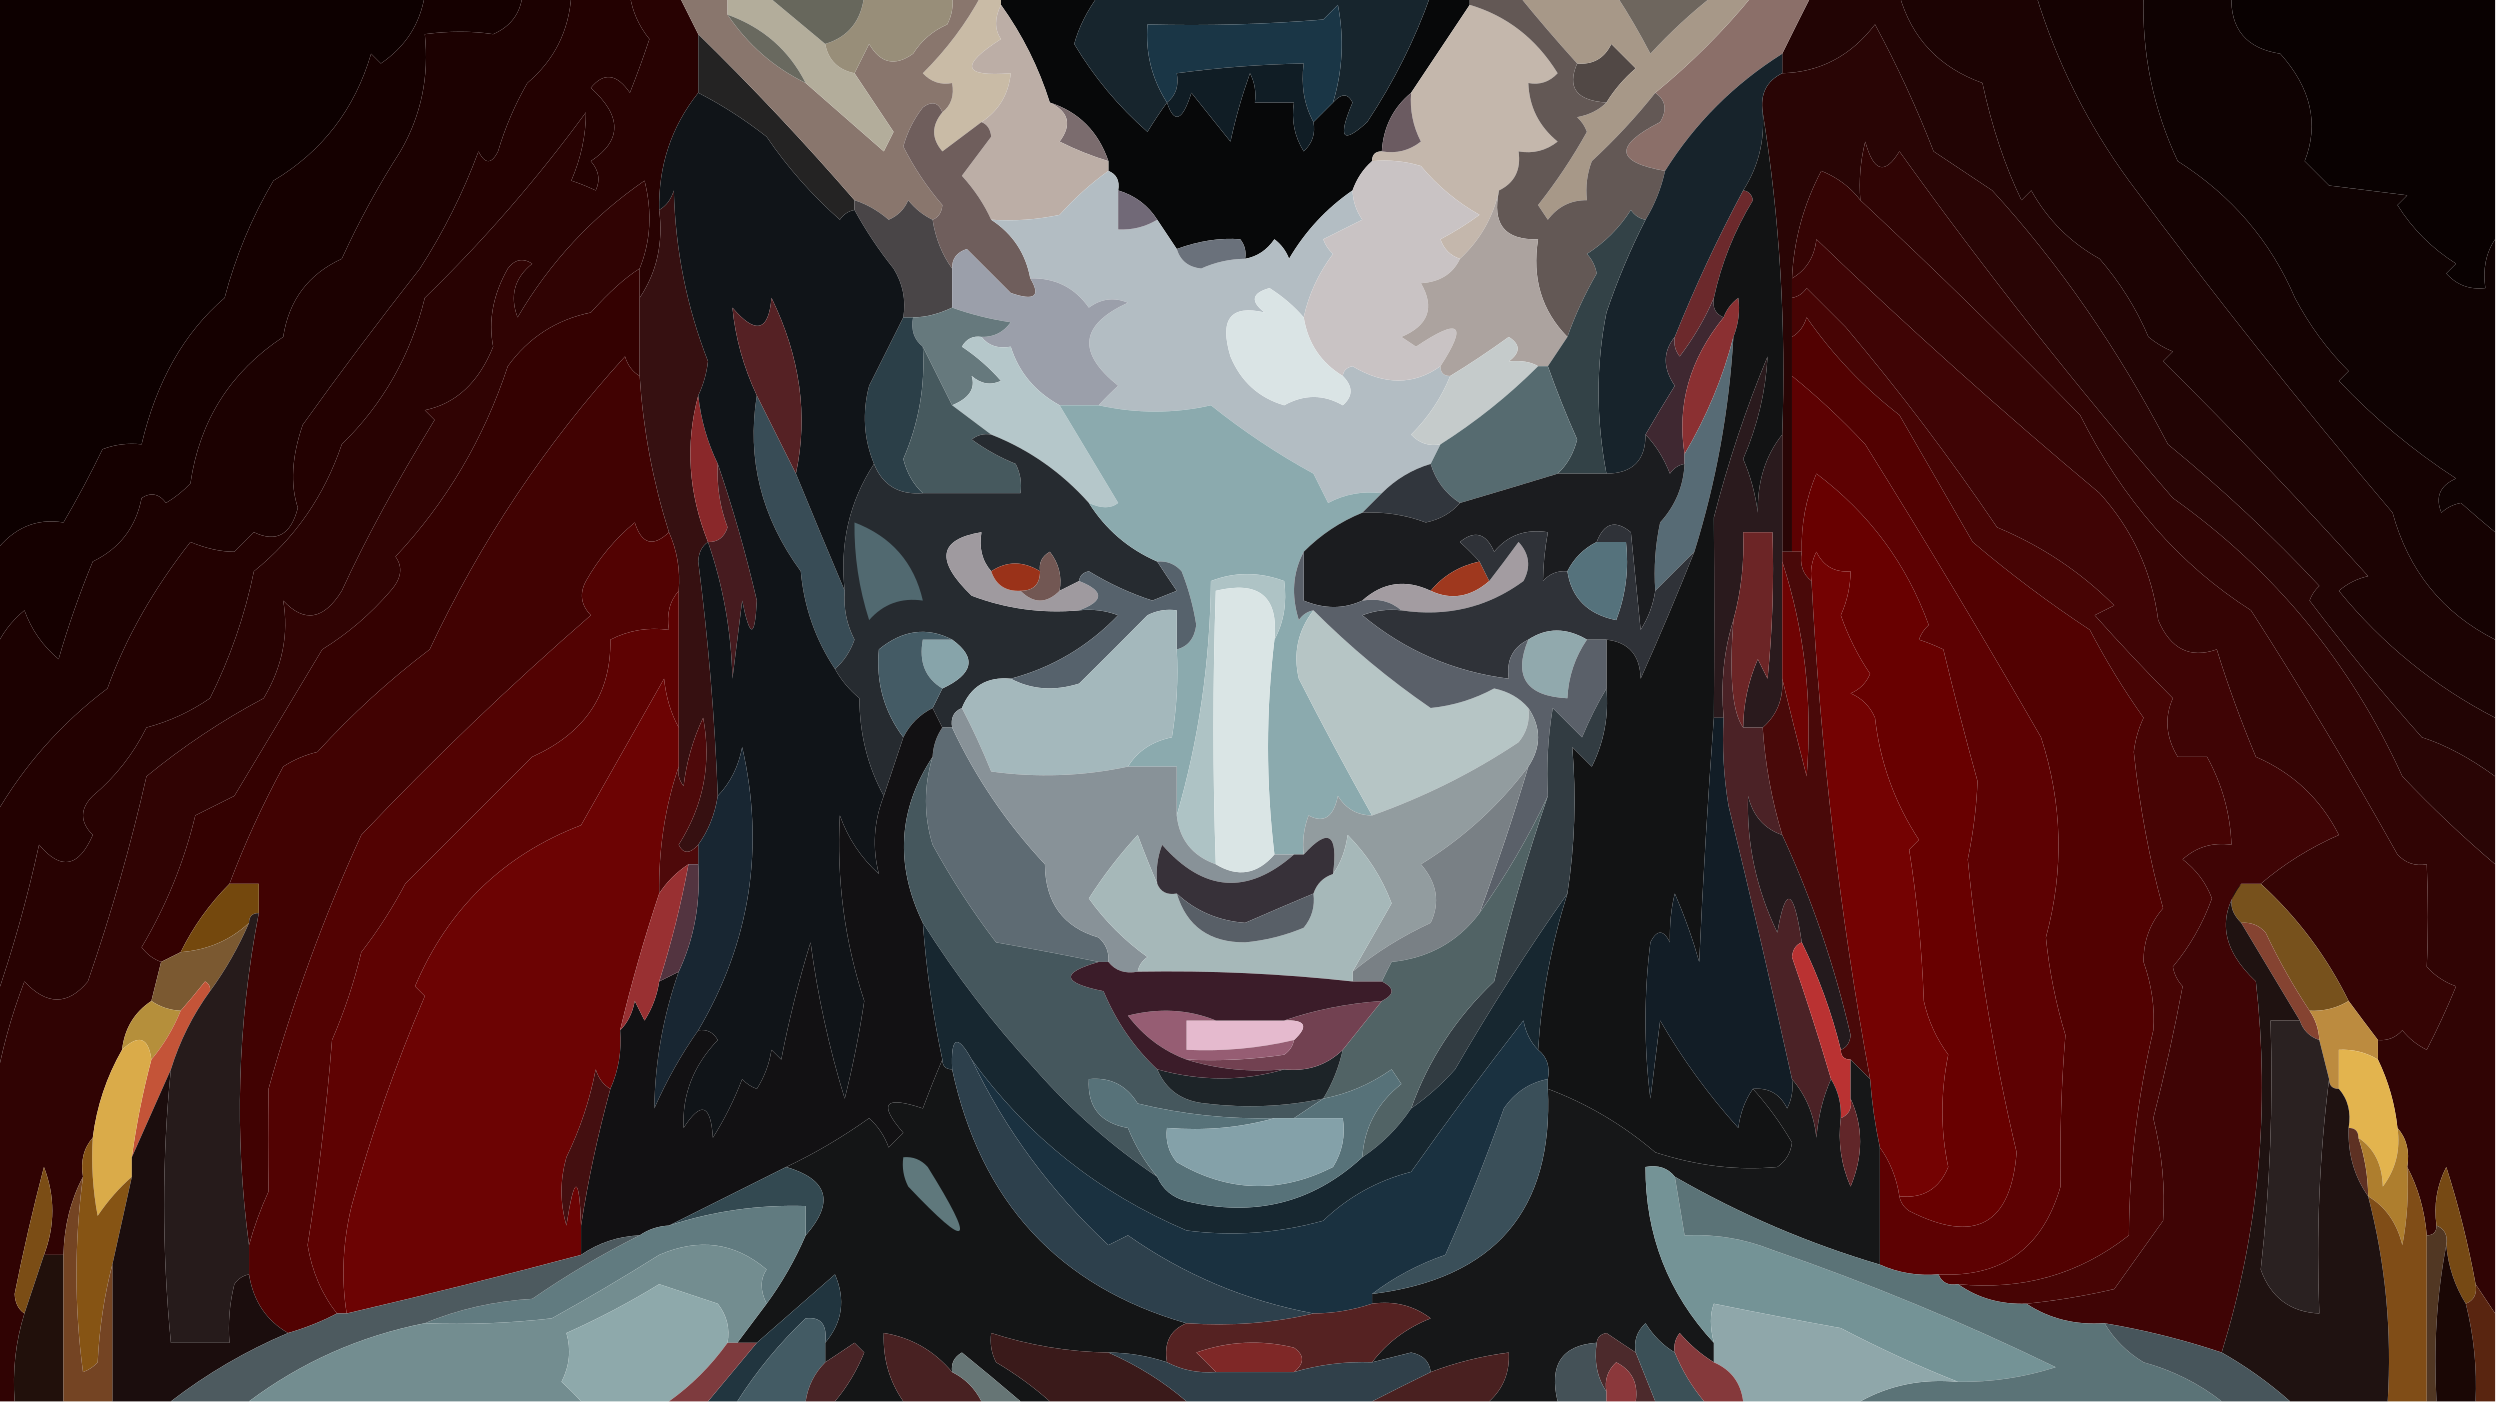 <?xml version="1.0" encoding="UTF-8"?>
<!DOCTYPE svg PUBLIC "-//W3C//DTD SVG 1.1//EN" "http://www.w3.org/Graphics/SVG/1.1/DTD/svg11.dtd">
<svg xmlns="http://www.w3.org/2000/svg" version="1.1" width="256px" height="144px" style="shape-rendering:geometricPrecision; text-rendering:geometricPrecision; image-rendering:optimizeQuality; fill-rule:evenodd; clip-rule:evenodd" xmlns:xlink="http://www.w3.org/1999/xlink">
<g><path style="opacity:1" fill="#0d0000" d="M -0.5,-0.5 C 14.167,-0.5 28.833,-0.5 43.5,-0.5C 43.019,2.455 41.519,4.789 39,6.5C 38.667,6.167 38.333,5.833 38,5.5C 36.338,11.174 33.005,15.508 28,18.5C 25.781,22.271 24.115,26.271 23,30.5C 18.843,34.073 16.009,39.073 14.5,45.5C 13.127,45.343 11.793,45.51 10.5,46C 9.259,48.563 7.926,51.063 6.5,53.5C 3.731,53.04 1.398,54.04 -0.5,56.5C -0.5,37.5 -0.5,18.5 -0.5,-0.5 Z"/></g>
<g><path style="opacity:1" fill="#150000" d="M 43.5,-0.5 C 46.833,-0.5 50.167,-0.5 53.5,-0.5C 53.288,1.384 52.288,2.717 50.5,3.5C 48.345,3.162 46.011,3.162 43.5,3.5C 43.963,7.828 43.13,11.828 41,15.5C 38.746,19.007 36.746,22.673 35,26.5C 31.581,28.065 29.581,30.732 29,34.5C 23.597,38.072 20.431,43.072 19.5,49.5C 18.758,50.287 17.925,50.953 17,51.5C 16.282,50.549 15.449,50.383 14.5,51C 13.915,54.005 12.248,56.172 9.5,57.5C 8.146,60.769 6.98,64.102 6,67.5C 4.383,66.149 3.216,64.482 2.5,62.5C 1.141,63.624 0.141,64.958 -0.5,66.5C -0.5,63.167 -0.5,59.833 -0.5,56.5C 1.398,54.04 3.731,53.04 6.5,53.5C 7.926,51.063 9.259,48.563 10.5,46C 11.793,45.51 13.127,45.343 14.5,45.5C 16.009,39.073 18.843,34.073 23,30.5C 24.115,26.271 25.781,22.271 28,18.5C 33.005,15.508 36.338,11.174 38,5.5C 38.333,5.833 38.667,6.167 39,6.5C 41.519,4.789 43.019,2.455 43.5,-0.5 Z"/></g>
<g><path style="opacity:1" fill="#1c0101" d="M 53.5,-0.5 C 55.167,-0.5 56.833,-0.5 58.5,-0.5C 58.273,3.145 56.773,6.145 54,8.5C 52.725,10.717 51.725,13.051 51,15.5C 50.333,16.833 49.667,16.833 49,15.5C 47.429,19.731 45.429,23.731 43,27.5C 38.615,33.098 34.615,38.432 31,43.5C 29.874,46.77 29.707,49.603 30.5,52C 29.792,54.768 28.292,55.601 26,54.5C 25.333,55.167 24.667,55.833 24,56.5C 22.601,56.499 21.101,56.165 19.5,55.5C 15.703,60.338 12.87,65.338 11,70.5C 6.28,74.053 2.447,78.386 -0.5,83.5C -0.5,77.833 -0.5,72.167 -0.5,66.5C 0.141,64.958 1.141,63.624 2.5,62.5C 3.216,64.482 4.383,66.149 6,67.5C 6.98,64.102 8.146,60.769 9.5,57.5C 12.248,56.172 13.915,54.005 14.5,51C 15.449,50.383 16.282,50.549 17,51.5C 17.925,50.953 18.758,50.287 19.5,49.5C 20.431,43.072 23.597,38.072 29,34.5C 29.581,30.732 31.581,28.065 35,26.5C 36.746,22.673 38.746,19.007 41,15.5C 43.13,11.828 43.963,7.828 43.5,3.5C 46.011,3.162 48.345,3.162 50.5,3.5C 52.288,2.717 53.288,1.384 53.5,-0.5 Z"/></g>
<g><path style="opacity:1" fill="#230101" d="M 58.5,-0.5 C 60.5,-0.5 62.5,-0.5 64.5,-0.5C 64.751,1.17 65.418,2.67 66.5,4C 65.897,5.825 65.23,7.659 64.5,9.5C 63.152,7.539 61.819,7.372 60.5,9C 63.706,11.889 63.706,14.389 60.5,16.5C 61.326,17.451 61.492,18.451 61,19.5C 60.081,19.07 59.247,18.736 58.5,18.5C 59.497,16.189 59.997,13.856 60,11.5C 55.031,18.302 49.531,24.635 43.5,30.5C 42.056,36.378 39.223,41.378 35,45.5C 33.207,50.781 30.207,55.114 26,58.5C 25.074,63.021 23.574,67.355 21.5,71.5C 19.51,72.873 17.343,73.873 15,74.5C 13.638,77.236 11.804,79.569 9.5,81.5C 8.167,82.833 8.167,84.167 9.5,85.5C 8.062,88.823 6.229,89.156 4,86.5C 2.786,92.035 1.286,97.368 -0.5,102.5C -0.5,96.167 -0.5,89.833 -0.5,83.5C 2.447,78.386 6.28,74.053 11,70.5C 12.87,65.338 15.703,60.338 19.5,55.5C 21.101,56.165 22.601,56.499 24,56.5C 24.667,55.833 25.333,55.167 26,54.5C 28.292,55.601 29.792,54.768 30.5,52C 29.707,49.603 29.874,46.77 31,43.5C 34.615,38.432 38.615,33.098 43,27.5C 45.429,23.731 47.429,19.731 49,15.5C 49.667,16.833 50.333,16.833 51,15.5C 51.725,13.051 52.725,10.717 54,8.5C 56.773,6.145 58.273,3.145 58.5,-0.5 Z"/></g>
<g><path style="opacity:1" fill="#280202" d="M 64.5,-0.5 C 66.167,-0.5 67.833,-0.5 69.5,-0.5C 70.167,0.833 70.833,2.167 71.5,3.5C 71.5,5.5 71.5,7.5 71.5,9.5C 68.753,12.955 67.42,16.955 67.5,21.5C 67.932,24.877 67.266,27.877 65.5,30.5C 65.5,29.5 65.5,28.5 65.5,27.5C 66.638,24.697 66.805,21.697 66,18.5C 60.621,22.212 56.287,26.879 53,32.5C 52.175,30.299 52.675,28.466 54.5,27C 53.551,26.383 52.718,26.549 52,27.5C 50.485,30.177 49.985,32.843 50.5,35.5C 49.014,39.179 46.68,41.346 43.5,42C 43.833,42.333 44.167,42.667 44.5,43C 40.542,49.483 37.375,55.317 35,60.5C 33.152,63.478 31.152,63.812 29,61.5C 29.59,64.927 28.923,68.26 27,71.5C 22.726,73.777 18.726,76.444 15,79.5C 13.377,86.618 11.377,93.618 9,100.5C 6.957,102.967 4.79,102.967 2.5,100.5C 1.098,104.162 0.098,107.829 -0.5,111.5C -0.5,108.5 -0.5,105.5 -0.5,102.5C 1.286,97.368 2.786,92.035 4,86.5C 6.229,89.156 8.062,88.823 9.5,85.5C 8.167,84.167 8.167,82.833 9.5,81.5C 11.804,79.569 13.638,77.236 15,74.5C 17.343,73.873 19.51,72.873 21.5,71.5C 23.574,67.355 25.074,63.021 26,58.5C 30.207,55.114 33.207,50.781 35,45.5C 39.223,41.378 42.056,36.378 43.5,30.5C 49.531,24.635 55.031,18.302 60,11.5C 59.997,13.856 59.497,16.189 58.5,18.5C 59.247,18.736 60.081,19.07 61,19.5C 61.492,18.451 61.326,17.451 60.5,16.5C 63.706,14.389 63.706,11.889 60.5,9C 61.819,7.372 63.152,7.539 64.5,9.5C 65.23,7.659 65.897,5.825 66.5,4C 65.418,2.67 64.751,1.17 64.5,-0.5 Z"/></g>
<g><path style="opacity:1" fill="#1c0303" d="M 194.5,-0.5 C 199.167,-0.5 203.833,-0.5 208.5,-0.5C 210.601,6.369 213.768,12.702 218,18.5C 226.619,30.121 235.619,41.455 245,52.5C 246.624,58.449 250.124,62.782 255.5,65.5C 255.5,68.167 255.5,70.833 255.5,73.5C 249.286,70.29 243.953,65.956 239.5,60.5C 240.376,59.749 241.376,59.249 242.5,59C 235.684,51.44 228.684,44.106 221.5,37C 221.833,36.667 222.167,36.333 222.5,36C 221.584,35.626 220.75,35.126 220,34.5C 218.76,31.588 217.094,28.921 215,26.5C 212,24.833 209.667,22.5 208,19.5C 207.667,19.833 207.333,20.167 207,20.5C 205.3,16.992 203.967,12.992 203,8.5C 198.587,6.922 195.753,3.922 194.5,-0.5 Z"/></g>
<g><path style="opacity:1" fill="#150202" d="M 208.5,-0.5 C 212.167,-0.5 215.833,-0.5 219.5,-0.5C 219.309,5.433 220.476,11.1 223,16.5C 228.502,19.993 232.502,24.66 235,30.5C 236.479,33.305 238.312,35.805 240.5,38C 240.167,38.333 239.833,38.667 239.5,39C 243.091,42.799 247.091,46.133 251.5,49C 249.842,49.725 249.342,50.892 250,52.5C 250.561,51.978 251.228,51.645 252,51.5C 253.174,52.544 254.341,53.544 255.5,54.5C 255.5,58.167 255.5,61.833 255.5,65.5C 250.124,62.782 246.624,58.449 245,52.5C 235.619,41.455 226.619,30.121 218,18.5C 213.768,12.702 210.601,6.369 208.5,-0.5 Z"/></g>
<g><path style="opacity:1" fill="#0f0202" d="M 219.5,-0.5 C 222.5,-0.5 225.5,-0.5 228.5,-0.5C 228.351,2.965 230.018,4.965 233.5,5.5C 236.661,9.035 237.494,12.702 236,16.5C 236.833,17.333 237.667,18.167 238.5,19C 241.167,19.333 243.833,19.667 246.5,20C 246.167,20.333 245.833,20.667 245.5,21C 247.027,23.439 249.027,25.439 251.5,27C 251.167,27.333 250.833,27.667 250.5,28C 251.563,29.188 252.897,29.688 254.5,29.5C 254.216,27.585 254.549,25.919 255.5,24.5C 255.5,34.5 255.5,44.5 255.5,54.5C 254.341,53.544 253.174,52.544 252,51.5C 251.228,51.645 250.561,51.978 250,52.5C 249.342,50.892 249.842,49.725 251.5,49C 247.091,46.133 243.091,42.799 239.5,39C 239.833,38.667 240.167,38.333 240.5,38C 238.312,35.805 236.479,33.305 235,30.5C 232.502,24.66 228.502,19.993 223,16.5C 220.476,11.1 219.309,5.433 219.5,-0.5 Z"/></g>
<g><path style="opacity:1" fill="#090101" d="M 228.5,-0.5 C 237.5,-0.5 246.5,-0.5 255.5,-0.5C 255.5,7.833 255.5,16.167 255.5,24.5C 254.549,25.919 254.216,27.585 254.5,29.5C 252.897,29.688 251.563,29.188 250.5,28C 250.833,27.667 251.167,27.333 251.5,27C 249.027,25.439 247.027,23.439 245.5,21C 245.833,20.667 246.167,20.333 246.5,20C 243.833,19.667 241.167,19.333 238.5,19C 237.667,18.167 236.833,17.333 236,16.5C 237.494,12.702 236.661,9.035 233.5,5.5C 230.018,4.965 228.351,2.965 228.5,-0.5 Z"/></g>
<g><path style="opacity:1" fill="#220404" d="M 185.5,-0.5 C 188.5,-0.5 191.5,-0.5 194.5,-0.5C 195.753,3.922 198.587,6.922 203,8.5C 203.967,12.992 205.3,16.992 207,20.5C 207.333,20.167 207.667,19.833 208,19.5C 209.667,22.5 212,24.833 215,26.5C 217.094,28.921 218.76,31.588 220,34.5C 220.75,35.126 221.584,35.626 222.5,36C 222.167,36.333 221.833,36.667 221.5,37C 228.684,44.106 235.684,51.44 242.5,59C 241.376,59.249 240.376,59.749 239.5,60.5C 243.953,65.956 249.286,70.29 255.5,73.5C 255.5,75.5 255.5,77.5 255.5,79.5C 252.916,77.611 250.416,76.278 248,75.5C 243.978,70.979 240.144,66.312 236.5,61.5C 236.709,60.914 237.043,60.414 237.5,60C 232.677,54.845 227.51,50.012 222,45.5C 216.805,35.6 210.805,26.933 204,19.5C 202,18.167 200,16.833 198,15.5C 196.274,11.047 194.274,6.714 192,2.5C 189.529,5.727 186.362,7.394 182.5,7.5C 182.5,6.833 182.5,6.167 182.5,5.5C 183.471,3.517 184.471,1.517 185.5,-0.5 Z"/></g>
<g><path style="opacity:1" fill="#290505" d="M 255.5,79.5 C 255.5,82.5 255.5,85.5 255.5,88.5C 252.176,85.677 249.01,82.677 246,79.5C 240.717,67.885 232.884,58.385 222.5,51C 212.668,39.656 203.335,27.822 194.5,15.5C 193.017,17.946 191.851,17.612 191,14.5C 190.505,16.473 190.338,18.473 190.5,20.5C 189.493,19.172 188.16,18.172 186.5,17.5C 184.676,20.968 183.676,24.635 183.5,28.5C 183.5,29.167 183.5,29.833 183.5,30.5C 183.5,31.833 183.5,33.167 183.5,34.5C 183.5,35.833 183.5,37.167 183.5,38.5C 183.5,44.5 183.5,50.5 183.5,56.5C 183.167,56.5 182.833,56.5 182.5,56.5C 182.5,52.5 182.5,48.5 182.5,44.5C 182.91,33.281 182.244,22.281 180.5,11.5C 180.229,9.62 180.896,8.287 182.5,7.5C 186.362,7.394 189.529,5.727 192,2.5C 194.274,6.714 196.274,11.047 198,15.5C 200,16.833 202,18.167 204,19.5C 210.805,26.933 216.805,35.6 222,45.5C 227.51,50.012 232.677,54.845 237.5,60C 237.043,60.414 236.709,60.914 236.5,61.5C 240.144,66.312 243.978,70.979 248,75.5C 250.416,76.278 252.916,77.611 255.5,79.5 Z"/></g>
<g><path style="opacity:1" fill="#c9bba6" d="M 100.5,-0.5 C 101.167,-0.5 101.833,-0.5 102.5,-0.5C 102.5,-0.167 102.5,0.167 102.5,0.5C 101.829,1.847 101.829,3.014 102.5,4C 98.244,6.723 98.578,7.89 103.5,7.5C 103.279,9.664 102.279,11.33 100.5,12.5C 99.185,13.476 97.852,14.476 96.5,15.5C 95.374,14.192 95.374,12.858 96.5,11.5C 97.404,10.791 97.737,9.791 97.5,8.5C 96.325,8.719 95.325,8.386 94.5,7.5C 96.934,5.079 98.934,2.412 100.5,-0.5 Z"/></g>
<g><path style="opacity:1" fill="#242323" d="M 71.5,3.5 C 77.056,8.934 82.389,14.601 87.5,20.5C 87.5,20.833 87.5,21.167 87.5,21.5C 86.883,21.611 86.383,21.944 86,22.5C 83.128,19.963 80.628,17.13 78.5,14C 76.266,12.25 73.932,10.75 71.5,9.5C 71.5,7.5 71.5,5.5 71.5,3.5 Z"/></g>
<g><path style="opacity:1" fill="#514845" d="M 164.5,10.5 C 161.43,10.307 160.43,8.973 161.5,6.5C 163.124,6.64 164.29,5.973 165,4.5C 165.833,5.333 166.667,6.167 167.5,7C 166.29,8.039 165.29,9.206 164.5,10.5 Z"/></g>
<g><path style="opacity:1" fill="#070809" d="M 102.5,0.5 C 102.5,0.167 102.5,-0.167 102.5,-0.5C 105.833,-0.5 109.167,-0.5 112.5,-0.5C 111.297,1.14 110.464,2.807 110,4.5C 112.034,7.909 114.534,10.909 117.5,13.5C 118.176,12.398 118.842,11.398 119.5,10.5C 120.248,12.735 121.081,12.402 122,9.5C 123.333,11.167 124.667,12.833 126,14.5C 126.511,12.122 127.178,9.788 128,7.5C 128.483,8.448 128.649,9.448 128.5,10.5C 129.833,10.5 131.167,10.5 132.5,10.5C 132.215,12.288 132.548,13.955 133.5,15.5C 134.386,14.675 134.719,13.675 134.5,12.5C 135.167,11.833 135.833,11.167 136.5,10.5C 137.363,9.537 138.03,9.537 138.5,10.5C 136.95,14.172 137.45,14.839 140,12.5C 142.726,8.381 144.893,4.048 146.5,-0.5C 147.833,-0.5 149.167,-0.5 150.5,-0.5C 150.5,-0.167 150.5,0.167 150.5,0.5C 148.5,3.5 146.5,6.5 144.5,9.5C 142.654,11.03 141.654,13.03 141.5,15.5C 140.833,15.5 140.5,15.833 140.5,16.5C 139.599,17.291 138.932,18.291 138.5,19.5C 135.832,21.335 133.666,23.669 132,26.5C 131.692,25.692 131.192,25.025 130.5,24.5C 129.735,25.612 128.735,26.279 127.5,26.5C 127.631,25.761 127.464,25.094 127,24.5C 124.928,24.339 122.761,24.672 120.5,25.5C 119.833,24.5 119.167,23.5 118.5,22.5C 117.564,21.026 116.23,20.026 114.5,19.5C 114.672,18.508 114.338,17.842 113.5,17.5C 113.5,17.167 113.5,16.833 113.5,16.5C 112.455,13.455 110.455,11.455 107.5,10.5C 106.362,6.891 104.696,3.558 102.5,0.5 Z"/></g>
<g><path style="opacity:1" fill="#17252d" d="M 112.5,-0.5 C 123.833,-0.5 135.167,-0.5 146.5,-0.5C 144.893,4.048 142.726,8.381 140,12.5C 137.45,14.839 136.95,14.172 138.5,10.5C 138.03,9.537 137.363,9.537 136.5,10.5C 137.492,7.221 137.659,3.888 137,0.5C 136.5,1 136,1.5 135.5,2C 129.509,2.499 123.509,2.666 117.5,2.5C 117.283,5.421 117.949,8.087 119.5,10.5C 118.842,11.398 118.176,12.398 117.5,13.5C 114.534,10.909 112.034,7.909 110,4.5C 110.464,2.807 111.297,1.14 112.5,-0.5 Z"/></g>
<g><path style="opacity:1" fill="#1a3646" d="M 136.5,10.5 C 135.833,11.167 135.167,11.833 134.5,12.5C 133.539,10.735 133.205,8.735 133.5,6.5C 129.143,6.586 124.81,6.92 120.5,7.5C 120.737,8.791 120.404,9.791 119.5,10.5C 117.949,8.087 117.283,5.421 117.5,2.5C 123.509,2.666 129.509,2.499 135.5,2C 136,1.5 136.5,1 137,0.5C 137.659,3.888 137.492,7.221 136.5,10.5 Z"/></g>
<g><path style="opacity:1" fill="#c4b7ac" d="M 150.5,0.5 C 154.313,1.63 157.313,3.963 159.5,7.5C 158.675,8.386 157.675,8.719 156.5,8.5C 156.585,10.929 157.585,12.929 159.5,14.5C 158.311,15.429 156.978,15.762 155.5,15.5C 155.771,17.38 155.104,18.713 153.5,19.5C 152.896,22.251 151.562,24.584 149.5,26.5C 148.522,26.189 147.855,25.522 147.5,24.5C 148.908,23.757 150.241,22.923 151.5,22C 149.208,20.71 147.208,19.044 145.5,17C 143.866,16.506 142.199,16.34 140.5,16.5C 140.5,15.833 140.833,15.5 141.5,15.5C 142.978,15.762 144.311,15.429 145.5,14.5C 144.691,12.929 144.357,11.262 144.5,9.5C 146.5,6.5 148.5,3.5 150.5,0.5 Z"/></g>
<g><path style="opacity:1" fill="#8b6f69" d="M 179.5,-0.5 C 181.5,-0.5 183.5,-0.5 185.5,-0.5C 184.471,1.517 183.471,3.517 182.5,5.5C 177.554,8.623 173.554,12.623 170.5,17.5C 165.403,16.601 165.236,14.934 170,12.5C 170.74,11.251 170.573,10.251 169.5,9.5C 173.194,6.473 176.527,3.14 179.5,-0.5 Z"/></g>
<g><path style="opacity:1" fill="#89766d" d="M 69.5,-0.5 C 71.167,-0.5 72.833,-0.5 74.5,-0.5C 74.5,0.167 74.5,0.833 74.5,1.5C 76.569,4.573 79.236,6.906 82.5,8.5C 85.147,10.811 87.814,13.144 90.5,15.5C 90.833,14.833 91.167,14.167 91.5,13.5C 90.156,11.471 88.823,9.471 87.5,7.5C 87.987,6.527 88.487,5.527 89,4.5C 90.153,6.497 91.653,6.83 93.5,5.5C 94.347,4.155 95.513,3.155 97,2.5C 97.483,1.552 97.65,0.552 97.5,-0.5C 98.5,-0.5 99.5,-0.5 100.5,-0.5C 98.934,2.412 96.934,5.079 94.5,7.5C 95.325,8.386 96.325,8.719 97.5,8.5C 97.737,9.791 97.404,10.791 96.5,11.5C 96.103,10.475 95.437,10.308 94.5,11C 93.57,12.194 92.903,13.527 92.5,15C 93.577,17.148 94.91,19.148 96.5,21C 96.43,21.765 96.097,22.265 95.5,22.5C 94.542,22.047 93.708,21.381 93,20.5C 92.612,21.428 91.945,22.095 91,22.5C 89.923,21.57 88.756,20.904 87.5,20.5C 82.389,14.601 77.056,8.934 71.5,3.5C 70.833,2.167 70.167,0.833 69.5,-0.5 Z"/></g>
<g><path style="opacity:1" fill="#b3ad9b" d="M 74.5,-0.5 C 75.833,-0.5 77.167,-0.5 78.5,-0.5C 80.5,1.167 82.5,2.833 84.5,4.5C 84.81,6.144 85.81,7.144 87.5,7.5C 88.823,9.471 90.156,11.471 91.5,13.5C 91.167,14.167 90.833,14.833 90.5,15.5C 87.814,13.144 85.147,10.811 82.5,8.5C 80.799,5.137 78.133,2.804 74.5,1.5C 74.5,0.833 74.5,0.167 74.5,-0.5 Z"/></g>
<g><path style="opacity:1" fill="#69695f" d="M 74.5,1.5 C 78.133,2.804 80.799,5.137 82.5,8.5C 79.236,6.906 76.569,4.573 74.5,1.5 Z"/></g>
<g><path style="opacity:1" fill="#988e79" d="M 88.5,-0.5 C 91.5,-0.5 94.5,-0.5 97.5,-0.5C 97.65,0.552 97.483,1.552 97,2.5C 95.513,3.155 94.347,4.155 93.5,5.5C 91.653,6.83 90.153,6.497 89,4.5C 88.487,5.527 87.987,6.527 87.5,7.5C 85.81,7.144 84.81,6.144 84.5,4.5C 86.876,3.794 88.21,2.127 88.5,-0.5 Z"/></g>
<g><path style="opacity:1" fill="#67675c" d="M 78.5,-0.5 C 81.833,-0.5 85.167,-0.5 88.5,-0.5C 88.21,2.127 86.876,3.794 84.5,4.5C 82.5,2.833 80.5,1.167 78.5,-0.5 Z"/></g>
<g><path style="opacity:1" fill="#a79888" d="M 155.5,-0.5 C 158.833,-0.5 162.167,-0.5 165.5,-0.5C 166.757,1.422 167.923,3.422 169,5.5C 171.063,3.266 173.229,1.266 175.5,-0.5C 176.833,-0.5 178.167,-0.5 179.5,-0.5C 176.527,3.14 173.194,6.473 169.5,9.5C 167.567,11.937 165.4,14.271 163,16.5C 162.51,17.793 162.343,19.127 162.5,20.5C 160.857,20.48 159.524,21.147 158.5,22.5C 158.167,22 157.833,21.5 157.5,21C 159.369,18.631 161.036,16.131 162.5,13.5C 162.291,12.914 161.957,12.414 161.5,12C 162.737,11.768 163.737,11.268 164.5,10.5C 165.29,9.206 166.29,8.039 167.5,7C 166.667,6.167 165.833,5.333 165,4.5C 164.29,5.973 163.124,6.64 161.5,6.5C 159.374,4.146 157.374,1.813 155.5,-0.5 Z"/></g>
<g><path style="opacity:1" fill="#6e665e" d="M 165.5,-0.5 C 168.833,-0.5 172.167,-0.5 175.5,-0.5C 173.229,1.266 171.063,3.266 169,5.5C 167.923,3.422 166.757,1.422 165.5,-0.5 Z"/></g>
<g><path style="opacity:1" fill="#101d25" d="M 134.5,12.5 C 134.719,13.675 134.386,14.675 133.5,15.5C 132.548,13.955 132.215,12.288 132.5,10.5C 131.167,10.5 129.833,10.5 128.5,10.5C 128.649,9.448 128.483,8.448 128,7.5C 127.178,9.788 126.511,12.122 126,14.5C 124.667,12.833 123.333,11.167 122,9.5C 121.081,12.402 120.248,12.735 119.5,10.5C 120.404,9.791 120.737,8.791 120.5,7.5C 124.81,6.92 129.143,6.586 133.5,6.5C 133.205,8.735 133.539,10.735 134.5,12.5 Z"/></g>
<g><path style="opacity:1" fill="#6b5b61" d="M 144.5,9.5 C 144.357,11.262 144.691,12.929 145.5,14.5C 144.311,15.429 142.978,15.762 141.5,15.5C 141.654,13.03 142.654,11.03 144.5,9.5 Z"/></g>
<g><path style="opacity:1" fill="#7b6c6e" d="M 107.5,10.5 C 110.455,11.455 112.455,13.455 113.5,16.5C 111.805,15.989 110.139,15.322 108.5,14.5C 109.789,12.781 109.455,11.447 107.5,10.5 Z"/></g>
<g><path style="opacity:1" fill="#300404" d="M 255.5,88.5 C 255.5,103.833 255.5,119.167 255.5,134.5C 254.833,133.5 254.167,132.5 253.5,131.5C 252.756,127.447 251.756,123.447 250.5,119.5C 249.534,121.396 249.201,123.396 249.5,125.5C 249.5,126.167 249.167,126.5 248.5,126.5C 248.279,123.933 247.612,121.599 246.5,119.5C 246.768,117.901 246.434,116.568 245.5,115.5C 245.233,113.035 244.566,110.701 243.5,108.5C 243.5,107.833 243.5,107.167 243.5,106.5C 244.496,106.586 245.329,106.252 246,105.5C 246.689,106.357 247.522,107.023 248.5,107.5C 249.598,105.368 250.598,103.202 251.5,101C 250.328,100.581 249.328,99.915 248.5,99C 248.658,95.712 248.658,92.212 248.5,88.5C 247.325,88.719 246.325,88.386 245.5,87.5C 240.748,78.992 235.748,70.658 230.5,62.5C 223.185,57.826 217.352,51.159 213,42.5C 205.551,34.882 198.051,27.549 190.5,20.5C 190.338,18.473 190.505,16.473 191,14.5C 191.851,17.612 193.017,17.946 194.5,15.5C 203.335,27.822 212.668,39.656 222.5,51C 232.884,58.385 240.717,67.885 246,79.5C 249.01,82.677 252.176,85.677 255.5,88.5 Z"/></g>
<g><path style="opacity:1" fill="#bcaea6" d="M 102.5,0.5 C 104.696,3.558 106.362,6.891 107.5,10.5C 109.455,11.447 109.789,12.781 108.5,14.5C 110.139,15.322 111.805,15.989 113.5,16.5C 113.5,16.833 113.5,17.167 113.5,17.5C 111.73,18.764 110.063,20.264 108.5,22C 106.19,22.497 103.857,22.663 101.5,22.5C 100.781,20.909 99.781,19.409 98.5,18C 99.494,16.671 100.494,15.338 101.5,14C 101.43,13.235 101.097,12.735 100.5,12.5C 102.279,11.33 103.279,9.664 103.5,7.5C 98.578,7.89 98.244,6.723 102.5,4C 101.829,3.014 101.829,1.847 102.5,0.5 Z"/></g>
<g><path style="opacity:1" fill="#300303" d="M 65.5,27.5 C 64.045,28.407 62.379,29.907 60.5,32C 56.953,32.737 54.12,34.57 52,37.5C 49.542,44.932 45.709,51.432 40.5,57C 41.28,58.073 41.113,59.24 40,60.5C 37.961,62.874 35.628,64.874 33,66.5C 30,71.5 27,76.5 24,81.5C 22.667,82.167 21.333,82.833 20,83.5C 18.848,88.275 17.014,92.775 14.5,97C 15.044,97.717 15.711,98.217 16.5,98.5C 16.167,99.833 15.833,101.167 15.5,102.5C 13.75,103.659 12.75,105.326 12.5,107.5C 10.905,110.285 9.905,113.285 9.5,116.5C 8.566,117.568 8.232,118.901 8.5,120.5C 7.232,122.905 6.565,125.572 6.5,128.5C 5.833,128.5 5.167,128.5 4.5,128.5C 5.644,125.498 5.644,122.498 4.5,119.5C 3.374,123.798 2.374,128.131 1.5,132.5C 1.543,133.416 1.876,134.083 2.5,134.5C 1.597,137.391 1.264,140.391 1.5,143.5C 0.833,143.5 0.167,143.5 -0.5,143.5C -0.5,132.833 -0.5,122.167 -0.5,111.5C 0.098,107.829 1.098,104.162 2.5,100.5C 4.79,102.967 6.957,102.967 9,100.5C 11.377,93.618 13.377,86.618 15,79.5C 18.726,76.444 22.726,73.777 27,71.5C 28.923,68.26 29.59,64.927 29,61.5C 31.152,63.812 33.152,63.478 35,60.5C 37.375,55.317 40.542,49.483 44.5,43C 44.167,42.667 43.833,42.333 43.5,42C 46.68,41.346 49.014,39.179 50.5,35.5C 49.985,32.843 50.485,30.177 52,27.5C 52.718,26.549 53.551,26.383 54.5,27C 52.675,28.466 52.175,30.299 53,32.5C 56.287,26.879 60.621,22.212 66,18.5C 66.805,21.697 66.638,24.697 65.5,27.5 Z"/></g>
<g><path style="opacity:1" fill="#6f5e5c" d="M 96.5,11.5 C 95.374,12.858 95.374,14.192 96.5,15.5C 97.852,14.476 99.185,13.476 100.5,12.5C 101.097,12.735 101.43,13.235 101.5,14C 100.494,15.338 99.494,16.671 98.5,18C 99.781,19.409 100.781,20.909 101.5,22.5C 103.69,23.929 105.024,25.929 105.5,28.5C 106.614,30.353 105.948,30.853 103.5,30C 101.978,28.478 100.478,26.978 99,25.5C 97.97,25.836 97.47,26.503 97.5,27.5C 96.463,26.07 95.796,24.403 95.5,22.5C 96.097,22.265 96.43,21.765 96.5,21C 94.91,19.148 93.577,17.148 92.5,15C 92.903,13.527 93.57,12.194 94.5,11C 95.437,10.308 96.103,10.475 96.5,11.5 Z"/></g>
<g><path style="opacity:1" fill="#350404" d="M 190.5,20.5 C 198.051,27.549 205.551,34.882 213,42.5C 217.352,51.159 223.185,57.826 230.5,62.5C 235.748,70.658 240.748,78.992 245.5,87.5C 246.325,88.386 247.325,88.719 248.5,88.5C 248.658,92.212 248.658,95.712 248.5,99C 249.328,99.915 250.328,100.581 251.5,101C 250.598,103.202 249.598,105.368 248.5,107.5C 247.522,107.023 246.689,106.357 246,105.5C 245.329,106.252 244.496,106.586 243.5,106.5C 242.512,105.205 241.512,103.872 240.5,102.5C 238.238,97.91 235.238,93.91 231.5,90.5C 233.865,88.474 236.531,86.807 239.5,85.5C 237.641,81.817 234.807,79.15 231,77.5C 229.415,73.695 228.082,70.028 227,66.5C 224.263,67.468 222.263,66.468 221,63.5C 220.348,58.531 218.348,54.198 215,50.5C 204.935,42.092 195.268,33.425 186,24.5C 185.8,26.32 184.966,27.653 183.5,28.5C 183.676,24.635 184.676,20.968 186.5,17.5C 188.16,18.172 189.493,19.172 190.5,20.5 Z"/></g>
<g><path style="opacity:1" fill="#635855" d="M 150.5,0.5 C 150.5,0.167 150.5,-0.167 150.5,-0.5C 152.167,-0.5 153.833,-0.5 155.5,-0.5C 157.374,1.813 159.374,4.146 161.5,6.5C 160.43,8.973 161.43,10.307 164.5,10.5C 163.737,11.268 162.737,11.768 161.5,12C 161.957,12.414 162.291,12.914 162.5,13.5C 161.036,16.131 159.369,18.631 157.5,21C 157.833,21.5 158.167,22 158.5,22.5C 159.524,21.147 160.857,20.48 162.5,20.5C 162.343,19.127 162.51,17.793 163,16.5C 165.4,14.271 167.567,11.937 169.5,9.5C 170.573,10.251 170.74,11.251 170,12.5C 165.236,14.934 165.403,16.601 170.5,17.5C 170.107,19.284 169.441,20.951 168.5,22.5C 167.883,22.389 167.383,22.056 167,21.5C 165.833,23.333 164.333,24.833 162.5,26C 163.022,26.561 163.355,27.228 163.5,28C 162.27,30.148 161.27,32.314 160.5,34.5C 157.858,31.808 156.858,28.475 157.5,24.5C 154.09,24.616 152.756,22.95 153.5,19.5C 155.104,18.713 155.771,17.38 155.5,15.5C 156.978,15.762 158.311,15.429 159.5,14.5C 157.585,12.929 156.585,10.929 156.5,8.5C 157.675,8.719 158.675,8.386 159.5,7.5C 157.313,3.963 154.313,1.63 150.5,0.5 Z"/></g>
<g><path style="opacity:1" fill="#494547" d="M 87.5,21.5 C 87.5,21.167 87.5,20.833 87.5,20.5C 88.756,20.904 89.923,21.57 91,22.5C 91.945,22.095 92.612,21.428 93,20.5C 93.708,21.381 94.542,22.047 95.5,22.5C 95.796,24.403 96.463,26.07 97.5,27.5C 97.5,28.833 97.5,30.167 97.5,31.5C 96.088,32.166 94.754,32.499 93.5,32.5C 93.167,32.5 92.833,32.5 92.5,32.5C 92.785,30.712 92.452,29.045 91.5,27.5C 89.983,25.604 88.65,23.604 87.5,21.5 Z"/></g>
<g><path style="opacity:1" fill="#340101" d="M 65.5,27.5 C 65.5,28.5 65.5,29.5 65.5,30.5C 65.5,33.167 65.5,35.833 65.5,38.5C 64.778,38.083 64.278,37.416 64,36.5C 55.847,45.463 49.18,55.463 44,66.5C 39.867,69.631 36.034,73.131 32.5,77C 31.234,77.309 30.067,77.809 29,78.5C 26.881,82.402 25.048,86.402 23.5,90.5C 21.453,92.55 19.786,94.883 18.5,97.5C 17.833,97.833 17.167,98.167 16.5,98.5C 15.711,98.217 15.044,97.717 14.5,97C 17.014,92.775 18.848,88.275 20,83.5C 21.333,82.833 22.667,82.167 24,81.5C 27,76.5 30,71.5 33,66.5C 35.628,64.874 37.961,62.874 40,60.5C 41.113,59.24 41.28,58.073 40.5,57C 45.709,51.432 49.542,44.932 52,37.5C 54.12,34.57 56.953,32.737 60.5,32C 62.379,29.907 64.045,28.407 65.5,27.5 Z"/></g>
<g><path style="opacity:1" fill="#6c292c" d="M 178.5,19.5 C 179.043,19.56 179.376,19.893 179.5,20.5C 177.594,23.64 176.26,26.973 175.5,30.5C 174.625,32.568 173.459,34.568 172,36.5C 171.536,35.906 171.369,35.239 171.5,34.5C 173.562,29.375 175.896,24.375 178.5,19.5 Z"/></g>
<g><path style="opacity:1" fill="#b3bdc3" d="M 113.5,17.5 C 114.338,17.842 114.672,18.508 114.5,19.5C 114.5,20.833 114.5,22.167 114.5,23.5C 115.959,23.567 117.292,23.234 118.5,22.5C 119.167,23.5 119.833,24.5 120.5,25.5C 120.866,26.695 121.699,27.361 123,27.5C 124.44,26.852 125.94,26.519 127.5,26.5C 128.735,26.279 129.735,25.612 130.5,24.5C 131.192,25.025 131.692,25.692 132,26.5C 133.666,23.669 135.832,21.335 138.5,19.5C 138.539,20.583 138.873,21.583 139.5,22.5C 138.167,23.167 136.833,23.833 135.5,24.5C 135.709,25.086 136.043,25.586 136.5,26C 135.008,27.991 134.008,30.158 133.5,32.5C 132.53,31.371 131.364,30.371 130,29.5C 128.174,30.01 128.007,30.844 129.5,32C 126.007,31.18 124.84,32.68 126,36.5C 127.062,39.064 128.896,40.731 131.5,41.5C 133.538,40.365 135.538,40.365 137.5,41.5C 138.562,40.575 138.562,39.575 137.5,38.5C 137.56,37.957 137.893,37.624 138.5,37.5C 141.761,39.455 144.761,39.455 147.5,37.5C 147.5,38.167 147.833,38.5 148.5,38.5C 147.585,40.754 146.252,42.754 144.5,44.5C 145.325,45.386 146.325,45.719 147.5,45.5C 147.167,46.167 146.833,46.833 146.5,47.5C 144.589,48.075 142.922,49.075 141.5,50.5C 139.533,50.261 137.699,50.594 136,51.5C 135.5,50.5 135,49.5 134.5,48.5C 130.811,46.485 127.311,44.152 124,41.5C 120.24,42.358 116.406,42.358 112.5,41.5C 113.091,40.849 113.757,40.182 114.5,39.5C 110.251,36.09 110.585,33.256 115.5,31C 114.101,30.405 112.768,30.572 111.5,31.5C 110.049,29.441 108.049,28.441 105.5,28.5C 105.024,25.929 103.69,23.929 101.5,22.5C 103.857,22.663 106.19,22.497 108.5,22C 110.063,20.264 111.73,18.764 113.5,17.5 Z"/></g>
<g><path style="opacity:1" fill="#6a717b" d="M 127.5,26.5 C 125.94,26.519 124.44,26.852 123,27.5C 121.699,27.361 120.866,26.695 120.5,25.5C 122.761,24.672 124.928,24.339 127,24.5C 127.464,25.094 127.631,25.761 127.5,26.5 Z"/></g>
<g><path style="opacity:1" fill="#716977" d="M 114.5,19.5 C 116.23,20.026 117.564,21.026 118.5,22.5C 117.292,23.234 115.959,23.567 114.5,23.5C 114.5,22.167 114.5,20.833 114.5,19.5 Z"/></g>
<g><path style="opacity:1" fill="#c9c3c4" d="M 140.5,16.5 C 142.199,16.34 143.866,16.506 145.5,17C 147.208,19.044 149.208,20.71 151.5,22C 150.241,22.923 148.908,23.757 147.5,24.5C 147.855,25.522 148.522,26.189 149.5,26.5C 148.77,28.045 147.437,28.878 145.5,29C 146.946,31.493 146.279,33.327 143.5,34.5C 144,34.833 144.5,35.167 145,35.5C 149.49,32.483 150.323,33.149 147.5,37.5C 144.761,39.455 141.761,39.455 138.5,37.5C 137.893,37.624 137.56,37.957 137.5,38.5C 135.262,37.147 133.929,35.147 133.5,32.5C 134.008,30.158 135.008,27.991 136.5,26C 136.043,25.586 135.709,25.086 135.5,24.5C 136.833,23.833 138.167,23.167 139.5,22.5C 138.873,21.583 138.539,20.583 138.5,19.5C 138.932,18.291 139.599,17.291 140.5,16.5 Z"/></g>
<g><path style="opacity:1" fill="#aca39f" d="M 153.5,19.5 C 152.756,22.95 154.09,24.616 157.5,24.5C 156.858,28.475 157.858,31.808 160.5,34.5C 159.833,35.5 159.167,36.5 158.5,37.5C 158.167,37.5 157.833,37.5 157.5,37.5C 156.769,37.058 155.769,36.892 154.5,37C 155.711,36.107 155.711,35.274 154.5,34.5C 152.483,35.961 150.483,37.294 148.5,38.5C 147.833,38.5 147.5,38.167 147.5,37.5C 150.323,33.149 149.49,32.483 145,35.5C 144.5,35.167 144,34.833 143.5,34.5C 146.279,33.327 146.946,31.493 145.5,29C 147.437,28.878 148.77,28.045 149.5,26.5C 151.562,24.584 152.896,22.251 153.5,19.5 Z"/></g>
<g><path style="opacity:1" fill="#9b9faa" d="M 105.5,28.5 C 108.049,28.441 110.049,29.441 111.5,31.5C 112.768,30.572 114.101,30.405 115.5,31C 110.585,33.256 110.251,36.09 114.5,39.5C 113.757,40.182 113.091,40.849 112.5,41.5C 111.167,41.5 109.833,41.5 108.5,41.5C 105.983,40.107 104.316,38.107 103.5,35.5C 102.209,35.737 101.209,35.404 100.5,34.5C 101.756,34.539 102.756,34.039 103.5,33C 101.414,32.685 99.414,32.185 97.5,31.5C 97.5,30.167 97.5,28.833 97.5,27.5C 97.47,26.503 97.97,25.836 99,25.5C 100.478,26.978 101.978,28.478 103.5,30C 105.948,30.853 106.614,30.353 105.5,28.5 Z"/></g>
<g><path style="opacity:1" fill="#dae4e5" d="M 133.5,32.5 C 133.929,35.147 135.262,37.147 137.5,38.5C 138.562,39.575 138.562,40.575 137.5,41.5C 135.538,40.365 133.538,40.365 131.5,41.5C 128.896,40.731 127.062,39.064 126,36.5C 124.84,32.68 126.007,31.18 129.5,32C 128.007,30.844 128.174,30.01 130,29.5C 131.364,30.371 132.53,31.371 133.5,32.5 Z"/></g>
<g><path style="opacity:1" fill="#17232b" d="M 182.5,5.5 C 182.5,6.167 182.5,6.833 182.5,7.5C 180.896,8.287 180.229,9.62 180.5,11.5C 180.717,14.421 180.051,17.087 178.5,19.5C 175.896,24.375 173.562,29.375 171.5,34.5C 170.265,36.017 170.265,37.684 171.5,39.5C 170.446,41.201 169.446,42.868 168.5,44.5C 168.512,47.142 167.179,48.475 164.5,48.5C 163.424,42.854 163.424,37.354 164.5,32C 165.609,28.719 166.942,25.552 168.5,22.5C 169.441,20.951 170.107,19.284 170.5,17.5C 173.554,12.623 177.554,8.623 182.5,5.5 Z"/></g>
<g><path style="opacity:1" fill="#3f2831" d="M 175.5,30.5 C 175.328,31.492 175.662,32.158 176.5,32.5C 173.03,36.78 171.697,41.446 172.5,46.5C 172.5,46.833 172.5,47.167 172.5,47.5C 171.883,47.611 171.383,47.944 171,48.5C 170.392,46.934 169.558,45.6 168.5,44.5C 169.446,42.868 170.446,41.201 171.5,39.5C 170.265,37.684 170.265,36.017 171.5,34.5C 171.369,35.239 171.536,35.906 172,36.5C 173.459,34.568 174.625,32.568 175.5,30.5 Z"/></g>
<g><path style="opacity:1" fill="#66797d" d="M 97.5,31.5 C 99.414,32.185 101.414,32.685 103.5,33C 102.756,34.039 101.756,34.539 100.5,34.5C 99.624,34.369 98.957,34.703 98.5,35.5C 99.981,36.48 101.315,37.647 102.5,39C 101.451,39.492 100.451,39.326 99.5,38.5C 99.912,39.782 99.246,40.782 97.5,41.5C 96.5,39.5 95.5,37.5 94.5,35.5C 93.596,34.791 93.263,33.791 93.5,32.5C 94.754,32.499 96.088,32.166 97.5,31.5 Z"/></g>
<g><path style="opacity:1" fill="#520101" d="M 200.5,131.5 C 199.508,131.672 198.842,131.338 198.5,130.5C 205,130.826 209.167,127.826 211,121.5C 210.924,115.958 211.091,110.792 211.5,106C 210.516,102.769 209.849,99.436 209.5,96C 211.377,89.12 211.21,82.287 209,75.5C 203.396,65.752 197.396,55.752 191,45.5C 188.63,42.961 186.13,40.628 183.5,38.5C 183.5,37.167 183.5,35.833 183.5,34.5C 184.222,34.083 184.722,33.416 185,32.5C 187.647,36.313 190.813,39.647 194.5,42.5C 197,46.833 199.5,51.167 202,55.5C 205.821,58.743 209.821,61.743 214,64.5C 215.635,67.632 217.468,70.632 219.5,73.5C 218.978,74.607 218.645,75.774 218.5,77C 219.113,82.731 220.113,88.064 221.5,93C 220.152,94.555 219.486,96.389 219.5,98.5C 220.337,100.873 220.671,103.207 220.5,105.5C 218.881,112.376 218.048,119.376 218,126.5C 212.934,130.488 207.101,132.154 200.5,131.5 Z"/></g>
<g><path style="opacity:1" fill="#2b3f48" d="M 92.5,32.5 C 92.833,32.5 93.167,32.5 93.5,32.5C 93.263,33.791 93.596,34.791 94.5,35.5C 94.761,39.492 94.094,43.326 92.5,47C 92.862,48.434 93.528,49.601 94.5,50.5C 92.041,50.69 90.374,49.69 89.5,47.5C 88.445,44.927 88.278,42.261 89,39.5C 90.193,37.114 91.36,34.78 92.5,32.5 Z"/></g>
<g><path style="opacity:1" fill="#c5cbcb" d="M 157.5,37.5 C 154.48,40.516 151.146,43.183 147.5,45.5C 146.325,45.719 145.325,45.386 144.5,44.5C 146.252,42.754 147.585,40.754 148.5,38.5C 150.483,37.294 152.483,35.961 154.5,34.5C 155.711,35.274 155.711,36.107 154.5,37C 155.769,36.892 156.769,37.058 157.5,37.5 Z"/></g>
<g><path style="opacity:1" fill="#334247" d="M 168.5,22.5 C 166.942,25.552 165.609,28.719 164.5,32C 163.424,37.354 163.424,42.854 164.5,48.5C 162.833,48.5 161.167,48.5 159.5,48.5C 160.472,47.601 161.138,46.434 161.5,45C 160.407,42.558 159.407,40.058 158.5,37.5C 159.167,36.5 159.833,35.5 160.5,34.5C 161.27,32.314 162.27,30.148 163.5,28C 163.355,27.228 163.022,26.561 162.5,26C 164.333,24.833 165.833,23.333 167,21.5C 167.383,22.056 167.883,22.389 168.5,22.5 Z"/></g>
<g><path style="opacity:1" fill="#b5c7ca" d="M 100.5,34.5 C 101.209,35.404 102.209,35.737 103.5,35.5C 104.316,38.107 105.983,40.107 108.5,41.5C 110.489,44.806 112.489,48.139 114.5,51.5C 113.767,52.087 112.767,52.087 111.5,51.5C 108.701,48.363 105.368,46.029 101.5,44.5C 100.167,43.5 98.833,42.5 97.5,41.5C 99.246,40.782 99.912,39.782 99.5,38.5C 100.451,39.326 101.451,39.492 102.5,39C 101.315,37.647 99.981,36.48 98.5,35.5C 98.957,34.703 99.624,34.369 100.5,34.5 Z"/></g>
<g><path style="opacity:1" fill="#410202" d="M 65.5,38.5 C 65.856,43.97 66.856,49.303 68.5,54.5C 66.871,56.06 65.704,55.727 65,53.5C 62.956,55.208 61.29,57.208 60,59.5C 59.316,60.784 59.483,61.95 60.5,63C 52.242,70.183 44.409,77.683 37,85.5C 33.138,93.92 29.971,102.587 27.5,111.5C 27.449,114.986 27.449,118.486 27.5,122C 26.68,123.8 26.014,125.634 25.5,127.5C 23.974,116.209 24.307,104.875 26.5,93.5C 26.5,92.5 26.5,91.5 26.5,90.5C 25.5,90.5 24.5,90.5 23.5,90.5C 25.048,86.402 26.881,82.402 29,78.5C 30.067,77.809 31.234,77.309 32.5,77C 36.034,73.131 39.867,69.631 44,66.5C 49.18,55.463 55.847,45.463 64,36.5C 64.278,37.416 64.778,38.083 65.5,38.5 Z"/></g>
<g><path style="opacity:1" fill="#8b3032" d="M 177.5,34.5 C 176.437,38.641 174.771,42.641 172.5,46.5C 171.697,41.446 173.03,36.78 176.5,32.5C 176.783,31.711 177.283,31.044 178,30.5C 178.195,31.819 178.028,33.153 177.5,34.5 Z"/></g>
<g><path style="opacity:1" fill="#361011" d="M 71.5,40.5 C 70.161,45.488 70.495,50.488 72.5,55.5C 71.876,55.917 71.543,56.584 71.5,57.5C 72.523,65.467 73.19,73.467 73.5,81.5C 73.204,83.403 72.537,85.07 71.5,86.5C 70.636,87.463 69.97,87.463 69.5,86.5C 72.05,82.481 72.883,78.148 72,73.5C 70.956,75.715 70.29,78.048 70,80.5C 69.536,79.906 69.369,79.239 69.5,78.5C 69.5,77.167 69.5,75.833 69.5,74.5C 69.5,69.833 69.5,65.167 69.5,60.5C 69.675,58.379 69.341,56.379 68.5,54.5C 66.856,49.303 65.856,43.97 65.5,38.5C 65.5,35.833 65.5,33.167 65.5,30.5C 67.266,27.877 67.932,24.877 67.5,21.5C 68.222,21.082 68.722,20.416 69,19.5C 69.157,25.605 70.324,31.438 72.5,37C 72.352,38.256 72.018,39.423 71.5,40.5 Z"/></g>
<g><path style="opacity:1" fill="#46595e" d="M 94.5,35.5 C 95.5,37.5 96.5,39.5 97.5,41.5C 98.833,42.5 100.167,43.5 101.5,44.5C 100.761,44.369 100.094,44.536 99.5,45C 100.891,46.02 102.391,46.853 104,47.5C 104.483,48.448 104.649,49.448 104.5,50.5C 101.167,50.5 97.833,50.5 94.5,50.5C 93.528,49.601 92.862,48.434 92.5,47C 94.094,43.326 94.761,39.492 94.5,35.5 Z"/></g>
<g><path style="opacity:1" fill="#566b70" d="M 157.5,37.5 C 157.833,37.5 158.167,37.5 158.5,37.5C 159.407,40.058 160.407,42.558 161.5,45C 161.138,46.434 160.472,47.601 159.5,48.5C 156.274,49.489 152.94,50.489 149.5,51.5C 148.022,50.553 147.022,49.219 146.5,47.5C 146.833,46.833 147.167,46.167 147.5,45.5C 151.146,43.183 154.48,40.516 157.5,37.5 Z"/></g>
<g><path style="opacity:1" fill="#8a282a" d="M 71.5,40.5 C 71.767,42.965 72.434,45.299 73.5,47.5C 73.38,49.734 73.713,51.901 74.5,54C 74.164,55.03 73.497,55.53 72.5,55.5C 70.495,50.488 70.161,45.488 71.5,40.5 Z"/></g>
<g><path style="opacity:1" fill="#384c56" d="M 77.5,40.5 C 78.801,43.101 80.134,45.768 81.5,48.5C 83.175,52.587 84.842,56.587 86.5,60.5C 86.357,62.262 86.691,63.929 87.5,65.5C 87.058,66.739 86.391,67.739 85.5,68.5C 83.498,65.488 82.331,62.154 82,58.5C 77.954,52.984 76.454,46.984 77.5,40.5 Z"/></g>
<g><path style="opacity:1" fill="#680000" d="M 194.5,122.5 C 196.912,122.756 198.579,121.756 199.5,119.5C 198.702,115.773 198.702,111.94 199.5,108C 198.283,106.352 197.45,104.519 197,102.5C 196.807,97.25 196.307,92.083 195.5,87C 195.833,86.667 196.167,86.333 196.5,86C 194.012,82.204 192.512,78.038 192,73.5C 191.5,72.333 190.667,71.5 189.5,71C 190.428,70.612 191.095,69.945 191.5,69C 190.244,67.155 189.244,65.155 188.5,63C 189.148,61.56 189.481,60.06 189.5,58.5C 187.876,58.64 186.71,57.973 186,56.5C 185.517,57.448 185.351,58.448 185.5,59.5C 184.596,58.791 184.263,57.791 184.5,56.5C 184.421,53.729 184.921,51.063 186,48.5C 191.406,52.563 195.24,57.73 197.5,64C 197.043,64.414 196.709,64.914 196.5,65.5C 197.247,65.737 198.08,66.07 199,66.5C 200.089,71.024 201.256,75.524 202.5,80C 202.399,82.592 202.066,85.259 201.5,88C 202.511,98.158 204.177,108.158 206.5,118C 205.912,125.427 202.246,127.427 195.5,124C 194.944,123.617 194.611,123.117 194.5,122.5 Z"/></g>
<g><path style="opacity:1" fill="#576b75" d="M 177.5,34.5 C 177.062,42.022 175.729,49.355 173.5,56.5C 172.167,57.833 170.833,59.167 169.5,60.5C 169.337,58.143 169.503,55.81 170,53.5C 171.559,51.783 172.392,49.783 172.5,47.5C 172.5,47.167 172.5,46.833 172.5,46.5C 174.771,42.641 176.437,38.641 177.5,34.5 Z"/></g>
<g><path style="opacity:1" fill="#262b30" d="M 101.5,44.5 C 105.368,46.029 108.701,48.363 111.5,51.5C 113.219,54.219 115.553,56.219 118.5,57.5C 119.141,58.482 119.807,59.482 120.5,60.5C 119.667,60.833 118.833,61.167 118,61.5C 115.752,60.771 113.585,59.771 111.5,58.5C 110.893,58.624 110.56,58.957 110.5,59.5C 109.833,59.833 109.167,60.167 108.5,60.5C 108.762,59.022 108.429,57.689 107.5,56.5C 106.702,56.957 106.369,57.624 106.5,58.5C 104.766,57.438 103.099,57.438 101.5,58.5C 100.566,57.432 100.232,56.099 100.5,54.5C 96.088,55.225 95.754,57.391 99.5,61C 103.026,62.337 106.692,62.837 110.5,62.5C 111.873,62.343 113.207,62.51 114.5,63C 111.393,66.216 107.726,68.383 103.5,69.5C 101.067,69.273 99.401,70.273 98.5,72.5C 97.662,72.842 97.328,73.508 97.5,74.5C 97.167,74.5 96.833,74.5 96.5,74.5C 96.167,73.833 95.833,73.167 95.5,72.5C 95.833,71.833 96.167,71.167 96.5,70.5C 99.697,68.996 100.03,67.33 97.5,65.5C 94.939,64.169 92.439,64.502 90,66.5C 89.686,69.858 90.52,72.858 92.5,75.5C 91.833,77.5 91.167,79.5 90.5,81.5C 88.86,78.512 88.026,75.179 88,71.5C 86.955,70.627 86.122,69.627 85.5,68.5C 86.391,67.739 87.058,66.739 87.5,65.5C 86.691,63.929 86.357,62.262 86.5,60.5C 85.964,55.723 86.964,51.39 89.5,47.5C 90.374,49.69 92.041,50.69 94.5,50.5C 97.833,50.5 101.167,50.5 104.5,50.5C 104.649,49.448 104.483,48.448 104,47.5C 102.391,46.853 100.891,46.02 99.5,45C 100.094,44.536 100.761,44.369 101.5,44.5 Z"/></g>
<g><path style="opacity:1" fill="#8baaae" d="M 108.5,41.5 C 109.833,41.5 111.167,41.5 112.5,41.5C 116.406,42.358 120.24,42.358 124,41.5C 127.311,44.152 130.811,46.485 134.5,48.5C 135,49.5 135.5,50.5 136,51.5C 137.699,50.594 139.533,50.261 141.5,50.5C 140.833,51.167 140.167,51.833 139.5,52.5C 137.246,53.415 135.246,54.748 133.5,56.5C 132.371,58.628 132.204,60.962 133,63.5C 133.383,62.944 133.883,62.611 134.5,62.5C 132.9,64.571 132.4,66.905 133,69.5C 135.43,74.264 137.93,78.931 140.5,83.5C 138.983,83.489 137.816,82.823 137,81.5C 136.558,83.678 135.558,84.345 134,83.5C 133.51,84.793 133.343,86.127 133.5,87.5C 133.167,87.5 132.833,87.5 132.5,87.5C 131.833,87.5 131.167,87.5 130.5,87.5C 129.625,80.147 129.625,72.814 130.5,65.5C 131.461,63.735 131.795,61.735 131.5,59.5C 128.932,58.55 126.432,58.55 124,59.5C 123.919,67.804 122.753,75.804 120.5,83.5C 120.5,81.833 120.5,80.167 120.5,78.5C 118.833,78.5 117.167,78.5 115.5,78.5C 116.474,76.915 117.974,75.915 120,75.5C 120.498,72.518 120.665,69.518 120.5,66.5C 121.649,66.209 122.316,65.376 122.5,64C 122.204,62.112 121.704,60.278 121,58.5C 120.329,57.748 119.496,57.414 118.5,57.5C 115.553,56.219 113.219,54.219 111.5,51.5C 112.767,52.087 113.767,52.087 114.5,51.5C 112.489,48.139 110.489,44.806 108.5,41.5 Z"/></g>
<g><path style="opacity:1" fill="#31363d" d="M 146.5,47.5 C 147.022,49.219 148.022,50.553 149.5,51.5C 148.626,52.525 147.459,53.192 146,53.5C 143.901,52.714 141.734,52.38 139.5,52.5C 140.167,51.833 140.833,51.167 141.5,50.5C 142.922,49.075 144.589,48.075 146.5,47.5 Z"/></g>
<g><path style="opacity:1" fill="#2a1a1d" d="M 182.5,44.5 C 182.5,48.5 182.5,52.5 182.5,56.5C 182.5,56.833 182.5,57.167 182.5,57.5C 182.5,61.5 182.5,65.5 182.5,69.5C 182.635,71.554 181.968,73.221 180.5,74.5C 179.833,74.5 179.167,74.5 178.5,74.5C 178.523,72.073 179.023,69.74 180,67.5C 180.333,68.167 180.667,68.833 181,69.5C 181.499,64.511 181.666,59.511 181.5,54.5C 180.5,54.5 179.5,54.5 178.5,54.5C 178.632,57.57 178.299,60.57 177.5,63.5C 176.521,66.625 176.187,69.958 176.5,73.5C 176.167,73.5 175.833,73.5 175.5,73.5C 175.549,66.686 175.549,59.853 175.5,53C 176.957,47.322 178.791,41.822 181,36.5C 180.804,40.102 179.971,43.602 178.5,47C 179.249,48.734 179.749,50.567 180,52.5C 179.947,49.325 180.78,46.658 182.5,44.5 Z"/></g>
<g><path style="opacity:1" fill="#520202" d="M 68.5,54.5 C 69.341,56.379 69.675,58.379 69.5,60.5C 68.566,61.568 68.232,62.901 68.5,64.5C 66.396,64.201 64.396,64.534 62.5,65.5C 62.596,71.052 59.929,75.052 54.5,77.5C 50.14,81.86 45.806,86.194 41.5,90.5C 40.197,92.968 38.697,95.301 37,97.5C 36.246,100.639 35.246,103.639 34,106.5C 33.43,113.642 32.597,120.642 31.5,127.5C 31.939,130.176 32.939,132.509 34.5,134.5C 32.972,135.309 31.306,135.976 29.5,136.5C 27.27,135.225 25.937,133.225 25.5,130.5C 25.5,129.5 25.5,128.5 25.5,127.5C 26.014,125.634 26.68,123.8 27.5,122C 27.449,118.486 27.449,114.986 27.5,111.5C 29.971,102.587 33.138,93.92 37,85.5C 44.409,77.683 52.242,70.183 60.5,63C 59.483,61.95 59.316,60.784 60,59.5C 61.29,57.208 62.956,55.208 65,53.5C 65.704,55.727 66.871,56.06 68.5,54.5 Z"/></g>
<g><path style="opacity:1" fill="#1b1c1f" d="M 168.5,44.5 C 169.558,45.6 170.392,46.934 171,48.5C 171.383,47.944 171.883,47.611 172.5,47.5C 172.392,49.783 171.559,51.783 170,53.5C 169.503,55.81 169.337,58.143 169.5,60.5C 169.291,61.922 168.791,63.255 168,64.5C 167.667,61.167 167.333,57.833 167,54.5C 165.421,53.2 164.255,53.534 163.5,55.5C 162.167,56.167 161.167,57.167 160.5,58.5C 159.504,58.414 158.671,58.748 158,59.5C 158.019,57.892 158.185,56.226 158.5,54.5C 156.234,54.141 154.401,54.808 153,56.5C 152.174,54.595 151.007,54.261 149.5,55.5C 150.243,56.182 150.909,56.849 151.5,57.5C 149.435,57.953 147.768,58.953 146.5,60.5C 143.928,59.292 141.594,59.625 139.5,61.5C 137.611,62.38 135.611,62.38 133.5,61.5C 133.5,59.833 133.5,58.167 133.5,56.5C 135.246,54.748 137.246,53.415 139.5,52.5C 141.734,52.38 143.901,52.714 146,53.5C 147.459,53.192 148.626,52.525 149.5,51.5C 152.94,50.489 156.274,49.489 159.5,48.5C 161.167,48.5 162.833,48.5 164.5,48.5C 167.179,48.475 168.512,47.142 168.5,44.5 Z"/></g>
<g><path style="opacity:1" fill="#740202" d="M 194.5,122.5 C 194.204,120.597 193.537,118.93 192.5,117.5C 192.007,115.194 191.674,112.861 191.5,110.5C 188.41,93.658 186.41,76.658 185.5,59.5C 185.351,58.448 185.517,57.448 186,56.5C 186.71,57.973 187.876,58.64 189.5,58.5C 189.481,60.06 189.148,61.56 188.5,63C 189.244,65.155 190.244,67.155 191.5,69C 191.095,69.945 190.428,70.612 189.5,71C 190.667,71.5 191.5,72.333 192,73.5C 192.512,78.038 194.012,82.204 196.5,86C 196.167,86.333 195.833,86.667 195.5,87C 196.307,92.083 196.807,97.25 197,102.5C 197.45,104.519 198.283,106.352 199.5,108C 198.702,111.94 198.702,115.773 199.5,119.5C 198.579,121.756 196.912,122.756 194.5,122.5 Z"/></g>
<g><path style="opacity:1" fill="#5d0102" d="M 183.5,38.5 C 186.13,40.628 188.63,42.961 191,45.5C 197.396,55.752 203.396,65.752 209,75.5C 211.21,82.287 211.377,89.12 209.5,96C 209.849,99.436 210.516,102.769 211.5,106C 211.091,110.792 210.924,115.958 211,121.5C 209.167,127.826 205,130.826 198.5,130.5C 196.379,130.675 194.379,130.341 192.5,129.5C 192.5,125.5 192.5,121.5 192.5,117.5C 193.537,118.93 194.204,120.597 194.5,122.5C 194.611,123.117 194.944,123.617 195.5,124C 202.246,127.427 205.912,125.427 206.5,118C 204.177,108.158 202.511,98.158 201.5,88C 202.066,85.259 202.399,82.592 202.5,80C 201.256,75.524 200.089,71.024 199,66.5C 198.08,66.07 197.247,65.737 196.5,65.5C 196.709,64.914 197.043,64.414 197.5,64C 195.24,57.73 191.406,52.563 186,48.5C 184.921,51.063 184.421,53.729 184.5,56.5C 184.167,56.5 183.833,56.5 183.5,56.5C 183.5,50.5 183.5,44.5 183.5,38.5 Z"/></g>
<g><path style="opacity:1" fill="#516970" d="M 87.5,53.5 C 91.274,54.938 93.607,57.605 94.5,61.5C 92.278,61.178 90.444,61.845 89,63.5C 87.957,60.243 87.457,56.91 87.5,53.5 Z"/></g>
<g><path style="opacity:1" fill="#9f9a9f" d="M 101.5,58.5 C 101.973,59.906 102.973,60.573 104.5,60.5C 105.833,61.833 107.167,61.833 108.5,60.5C 109.167,60.167 109.833,59.833 110.5,59.5C 113.098,60.528 113.098,61.528 110.5,62.5C 106.692,62.837 103.026,62.337 99.5,61C 95.754,57.391 96.088,55.225 100.5,54.5C 100.232,56.099 100.566,57.432 101.5,58.5 Z"/></g>
<g><path style="opacity:1" fill="#9a3219" d="M 106.5,58.5 C 106.5,59.833 105.833,60.5 104.5,60.5C 102.973,60.573 101.973,59.906 101.5,58.5C 103.099,57.438 104.766,57.438 106.5,58.5 Z"/></g>
<g><path style="opacity:1" fill="#aec3c5" d="M 130.5,65.5 C 130.938,61.092 128.938,59.425 124.5,60.5C 124.178,69.897 124.178,79.23 124.5,88.5C 122.107,87.647 120.774,85.981 120.5,83.5C 122.753,75.804 123.919,67.804 124,59.5C 126.432,58.55 128.932,58.55 131.5,59.5C 131.795,61.735 131.461,63.735 130.5,65.5 Z"/></g>
<g><path style="opacity:1" fill="#9f381e" d="M 151.5,57.5 C 151.833,58.167 152.167,58.833 152.5,59.5C 150.598,61.151 148.598,61.484 146.5,60.5C 147.768,58.953 149.435,57.953 151.5,57.5 Z"/></g>
<g><path style="opacity:1" fill="#725753" d="M 108.5,60.5 C 107.167,61.833 105.833,61.833 104.5,60.5C 105.833,60.5 106.5,59.833 106.5,58.5C 106.369,57.624 106.702,56.957 107.5,56.5C 108.429,57.689 108.762,59.022 108.5,60.5 Z"/></g>
<g><path style="opacity:1" fill="#a39ca1" d="M 143.5,62.5 C 142.432,61.566 141.099,61.232 139.5,61.5C 141.594,59.625 143.928,59.292 146.5,60.5C 148.598,61.484 150.598,61.151 152.5,59.5C 153.479,58.235 154.479,56.901 155.5,55.5C 156.614,56.723 156.781,58.056 156,59.5C 152.329,62.196 148.162,63.196 143.5,62.5 Z"/></g>
<g><path style="opacity:1" fill="#2f3238" d="M 169.5,60.5 C 170.833,59.167 172.167,57.833 173.5,56.5C 171.77,60.85 169.937,65.183 168,69.5C 167.943,67.09 166.776,65.757 164.5,65.5C 163.833,65.5 163.167,65.5 162.5,65.5C 160.389,64.258 158.389,64.258 156.5,65.5C 154.896,66.287 154.229,67.62 154.5,69.5C 148.849,68.785 143.849,66.618 139.5,63C 140.793,62.51 142.127,62.343 143.5,62.5C 148.162,63.196 152.329,62.196 156,59.5C 156.781,58.056 156.614,56.723 155.5,55.5C 154.479,56.901 153.479,58.235 152.5,59.5C 152.167,58.833 151.833,58.167 151.5,57.5C 150.909,56.849 150.243,56.182 149.5,55.5C 151.007,54.261 152.174,54.595 153,56.5C 154.401,54.808 156.234,54.141 158.5,54.5C 158.185,56.226 158.019,57.892 158,59.5C 158.671,58.748 159.504,58.414 160.5,58.5C 160.928,61.246 162.594,62.913 165.5,63.5C 166.48,60.913 166.813,58.247 166.5,55.5C 165.5,55.5 164.5,55.5 163.5,55.5C 164.255,53.534 165.421,53.2 167,54.5C 167.333,57.833 167.667,61.167 168,64.5C 168.791,63.255 169.291,61.922 169.5,60.5 Z"/></g>
<g><path style="opacity:1" fill="#55727c" d="M 163.5,55.5 C 164.5,55.5 165.5,55.5 166.5,55.5C 166.813,58.247 166.48,60.913 165.5,63.5C 162.594,62.913 160.928,61.246 160.5,58.5C 161.167,57.167 162.167,56.167 163.5,55.5 Z"/></g>
<g><path style="opacity:1" fill="#6c2526" d="M 178.5,74.5 C 177.391,72.958 177.057,69.291 177.5,63.5C 178.299,60.57 178.632,57.57 178.5,54.5C 179.5,54.5 180.5,54.5 181.5,54.5C 181.666,59.511 181.499,64.511 181,69.5C 180.667,68.833 180.333,68.167 180,67.5C 179.023,69.74 178.523,72.073 178.5,74.5 Z"/></g>
<g><path style="opacity:1" fill="#461b1f" d="M 73.5,47.5 C 75.04,51.997 76.373,56.664 77.5,61.5C 77.299,65.424 76.799,65.424 76,61.5C 75.667,64.167 75.333,66.833 75,69.5C 74.886,64.652 74.052,59.985 72.5,55.5C 73.497,55.53 74.164,55.03 74.5,54C 73.713,51.901 73.38,49.734 73.5,47.5 Z"/></g>
<g><path style="opacity:1" fill="#101418" d="M 71.5,9.5 C 73.932,10.75 76.266,12.25 78.5,14C 80.628,17.13 83.128,19.963 86,22.5C 86.383,21.944 86.883,21.611 87.5,21.5C 88.65,23.604 89.983,25.604 91.5,27.5C 92.452,29.045 92.785,30.712 92.5,32.5C 91.36,34.78 90.193,37.114 89,39.5C 88.278,42.261 88.445,44.927 89.5,47.5C 86.964,51.39 85.964,55.723 86.5,60.5C 84.842,56.587 83.175,52.587 81.5,48.5C 82.778,42.546 81.944,36.546 79,30.5C 78.707,33.954 77.374,34.288 75,31.5C 75.299,34.574 76.132,37.574 77.5,40.5C 76.454,46.984 77.954,52.984 82,58.5C 82.331,62.154 83.498,65.488 85.5,68.5C 86.122,69.627 86.955,70.627 88,71.5C 88.026,75.179 88.86,78.512 90.5,81.5C 89.47,84.144 89.303,86.81 90,89.5C 88.171,87.844 86.837,85.844 86,83.5C 85.653,90.047 86.486,96.381 88.5,102.5C 87.996,105.865 87.329,109.198 86.5,112.5C 84.888,107.274 83.721,101.941 83,96.5C 81.788,100.427 80.788,104.427 80,108.5C 79.667,108.167 79.333,107.833 79,107.5C 78.781,108.938 78.281,110.271 77.5,111.5C 76.914,111.291 76.414,110.957 76,110.5C 75.185,112.623 74.185,114.623 73,116.5C 72.779,113.057 71.779,112.724 70,115.5C 69.84,112.102 71.007,109.102 73.5,106.5C 73.043,105.702 72.376,105.369 71.5,105.5C 76.839,96.46 78.339,86.793 76,76.5C 75.626,78.491 74.793,80.158 73.5,81.5C 73.19,73.467 72.523,65.467 71.5,57.5C 71.543,56.584 71.876,55.917 72.5,55.5C 74.052,59.985 74.886,64.652 75,69.5C 75.333,66.833 75.667,64.167 76,61.5C 76.799,65.424 77.299,65.424 77.5,61.5C 76.373,56.664 75.04,51.997 73.5,47.5C 72.434,45.299 71.767,42.965 71.5,40.5C 72.018,39.423 72.352,38.256 72.5,37C 70.324,31.438 69.157,25.605 69,19.5C 68.722,20.416 68.222,21.082 67.5,21.5C 67.42,16.955 68.753,12.955 71.5,9.5 Z"/></g>
<g><path style="opacity:1" fill="#552124" d="M 81.5,48.5 C 80.134,45.768 78.801,43.101 77.5,40.5C 76.132,37.574 75.299,34.574 75,31.5C 77.374,34.288 78.707,33.954 79,30.5C 81.944,36.546 82.778,42.546 81.5,48.5 Z"/></g>
<g><path style="opacity:1" fill="#121314" d="M 180.5,11.5 C 182.244,22.281 182.91,33.281 182.5,44.5C 180.78,46.658 179.947,49.325 180,52.5C 179.749,50.567 179.249,48.734 178.5,47C 179.971,43.602 180.804,40.102 181,36.5C 178.791,41.822 176.957,47.322 175.5,53C 175.549,59.853 175.549,66.686 175.5,73.5C 174.878,81.819 174.378,90.152 174,98.5C 173.319,96.105 172.485,93.772 171.5,91.5C 171.12,93.021 170.954,94.687 171,96.5C 170.333,95.167 169.667,95.167 169,96.5C 168.333,101.833 168.333,107.167 169,112.5C 169.333,109.833 169.667,107.167 170,104.5C 172.28,108.447 174.947,112.113 178,115.5C 178.21,113.942 178.71,112.609 179.5,111.5C 181.016,113.186 182.35,115.019 183.5,117C 183.37,118.059 182.87,118.892 182,119.5C 177.939,119.89 173.773,119.39 169.5,118C 166.187,115.176 162.52,113.009 158.5,111.5C 158.5,111.167 158.5,110.833 158.5,110.5C 158.737,109.209 158.404,108.209 157.5,107.5C 157.856,102.03 158.856,96.697 160.5,91.5C 161.265,86.564 161.432,81.564 161,76.5C 161.667,77.167 162.333,77.833 163,78.5C 164.252,75.987 164.752,73.32 164.5,70.5C 164.5,68.833 164.5,67.167 164.5,65.5C 166.776,65.757 167.943,67.09 168,69.5C 169.937,65.183 171.77,60.85 173.5,56.5C 175.729,49.355 177.062,42.022 177.5,34.5C 178.028,33.153 178.195,31.819 178,30.5C 177.283,31.044 176.783,31.711 176.5,32.5C 175.662,32.158 175.328,31.492 175.5,30.5C 176.26,26.973 177.594,23.64 179.5,20.5C 179.376,19.893 179.043,19.56 178.5,19.5C 180.051,17.087 180.717,14.421 180.5,11.5 Z"/></g>
<g><path style="opacity:1" fill="#5e0202" d="M 69.5,60.5 C 69.5,65.167 69.5,69.833 69.5,74.5C 68.698,73.048 68.198,71.382 68,69.5C 65.183,74.463 62.35,79.463 59.5,84.5C 51.536,87.559 45.87,93.059 42.5,101C 42.833,101.333 43.167,101.667 43.5,102C 40.5,109.017 38,116.183 36,123.5C 35.093,127.26 34.927,130.926 35.5,134.5C 35.167,134.5 34.833,134.5 34.5,134.5C 32.939,132.509 31.939,130.176 31.5,127.5C 32.597,120.642 33.43,113.642 34,106.5C 35.246,103.639 36.246,100.639 37,97.5C 38.697,95.301 40.197,92.968 41.5,90.5C 45.806,86.194 50.14,81.86 54.5,77.5C 59.929,75.052 62.596,71.052 62.5,65.5C 64.396,64.534 66.396,64.201 68.5,64.5C 68.232,62.901 68.566,61.568 69.5,60.5 Z"/></g>
<g><path style="opacity:1" fill="#56626c" d="M 118.5,57.5 C 119.496,57.414 120.329,57.748 121,58.5C 121.704,60.278 122.204,62.112 122.5,64C 122.316,65.376 121.649,66.209 120.5,66.5C 120.5,65.167 120.5,63.833 120.5,62.5C 119.448,62.35 118.448,62.517 117.5,63C 115.158,65.376 112.825,67.709 110.5,70C 107.961,70.796 105.628,70.629 103.5,69.5C 107.726,68.383 111.393,66.216 114.5,63C 113.207,62.51 111.873,62.343 110.5,62.5C 113.098,61.528 113.098,60.528 110.5,59.5C 110.56,58.957 110.893,58.624 111.5,58.5C 113.585,59.771 115.752,60.771 118,61.5C 118.833,61.167 119.667,60.833 120.5,60.5C 119.807,59.482 119.141,58.482 118.5,57.5 Z"/></g>
<g><path style="opacity:1" fill="#91a9ad" d="M 162.5,65.5 C 161.27,67.297 160.604,69.297 160.5,71.5C 156.267,71.285 154.934,69.285 156.5,65.5C 158.389,64.258 160.389,64.258 162.5,65.5 Z"/></g>
<g><path style="opacity:1" fill="#87a4aa" d="M 97.5,65.5 C 100.03,67.33 99.697,68.996 96.5,70.5C 94.744,69.448 94.077,67.781 94.5,65.5C 95.5,65.5 96.5,65.5 97.5,65.5 Z"/></g>
<g><path style="opacity:1" fill="#445b65" d="M 97.5,65.5 C 96.5,65.5 95.5,65.5 94.5,65.5C 94.077,67.781 94.744,69.448 96.5,70.5C 96.167,71.167 95.833,71.833 95.5,72.5C 94.167,73.167 93.167,74.167 92.5,75.5C 90.52,72.858 89.686,69.858 90,66.5C 92.439,64.502 94.939,64.169 97.5,65.5 Z"/></g>
<g><path style="opacity:1" fill="#6f0303" d="M 182.5,57.5 C 184.796,64.543 185.629,71.876 185,79.5C 184.115,76.048 183.282,72.714 182.5,69.5C 182.5,65.5 182.5,61.5 182.5,57.5 Z"/></g>
<g><path style="opacity:1" fill="#a4b8bc" d="M 120.5,66.5 C 120.665,69.518 120.498,72.518 120,75.5C 117.974,75.915 116.474,76.915 115.5,78.5C 110.871,79.481 106.204,79.648 101.5,79C 100.588,76.749 99.588,74.582 98.5,72.5C 99.401,70.273 101.067,69.273 103.5,69.5C 105.628,70.629 107.961,70.796 110.5,70C 112.825,67.709 115.158,65.376 117.5,63C 118.448,62.517 119.448,62.35 120.5,62.5C 120.5,63.833 120.5,65.167 120.5,66.5 Z"/></g>
<g><path style="opacity:1" fill="#b6c5c5" d="M 134.5,62.5 C 138.236,66.244 142.236,69.577 146.5,72.5C 148.798,72.268 150.965,71.601 153,70.5C 154.459,70.808 155.626,71.475 156.5,72.5C 156.67,73.822 156.337,74.989 155.5,76C 150.879,79.087 145.879,81.587 140.5,83.5C 137.93,78.931 135.43,74.264 133,69.5C 132.4,66.905 132.9,64.571 134.5,62.5 Z"/></g>
<g><path style="opacity:1" fill="#5a6069" d="M 133.5,56.5 C 133.5,58.167 133.5,59.833 133.5,61.5C 135.611,62.38 137.611,62.38 139.5,61.5C 141.099,61.232 142.432,61.566 143.5,62.5C 142.127,62.343 140.793,62.51 139.5,63C 143.849,66.618 148.849,68.785 154.5,69.5C 154.229,67.62 154.896,66.287 156.5,65.5C 154.934,69.285 156.267,71.285 160.5,71.5C 160.604,69.297 161.27,67.297 162.5,65.5C 163.167,65.5 163.833,65.5 164.5,65.5C 164.5,67.167 164.5,68.833 164.5,70.5C 163.59,72.019 162.757,73.685 162,75.5C 161,74.5 160,73.5 159,72.5C 158.502,75.482 158.335,78.482 158.5,81.5C 156.543,85.686 154.21,89.686 151.5,93.5C 153.321,88.548 154.988,83.548 156.5,78.5C 157.833,76.5 157.833,74.5 156.5,72.5C 155.626,71.475 154.459,70.808 153,70.5C 150.965,71.601 148.798,72.268 146.5,72.5C 142.236,69.577 138.236,66.244 134.5,62.5C 133.883,62.611 133.383,62.944 133,63.5C 132.204,60.962 132.371,58.628 133.5,56.5 Z"/></g>
<g><path style="opacity:1" fill="#4b2226" d="M 177.5,63.5 C 177.057,69.291 177.391,72.958 178.5,74.5C 179.167,74.5 179.833,74.5 180.5,74.5C 180.751,78.249 181.417,81.915 182.5,85.5C 180.665,84.878 179.498,83.544 179,81.5C 178.842,86.373 179.842,91.039 182,95.5C 182.844,90.586 183.678,90.92 184.5,96.5C 183.903,96.735 183.57,97.235 183.5,98C 184.946,102.169 186.279,106.336 187.5,110.5C 186.691,112.292 186.191,114.292 186,116.5C 185.76,114.148 184.927,112.148 183.5,110.5C 181.443,101.164 179.276,91.831 177,82.5C 176.502,79.518 176.335,76.518 176.5,73.5C 176.187,69.958 176.521,66.625 177.5,63.5 Z"/></g>
<g><path style="opacity:1" fill="#490909" d="M 182.5,57.5 C 182.5,57.167 182.5,56.833 182.5,56.5C 182.833,56.5 183.167,56.5 183.5,56.5C 183.833,56.5 184.167,56.5 184.5,56.5C 184.263,57.791 184.596,58.791 185.5,59.5C 186.41,76.658 188.41,93.658 191.5,110.5C 190.833,109.833 190.167,109.167 189.5,108.5C 188.833,108.5 188.5,108.167 188.5,107.5C 189.097,107.265 189.43,106.765 189.5,106C 187.861,98.897 185.528,92.064 182.5,85.5C 181.417,81.915 180.751,78.249 180.5,74.5C 181.968,73.221 182.635,71.554 182.5,69.5C 183.282,72.714 184.115,76.048 185,79.5C 185.629,71.876 184.796,64.543 182.5,57.5 Z"/></g>
<g><path style="opacity:1" fill="#5e6b73" d="M 96.5,74.5 C 96.833,74.5 97.167,74.5 97.5,74.5C 99.902,79.623 103.069,84.29 107,88.5C 107.041,92.448 108.874,94.948 112.5,96C 113.252,96.671 113.586,97.504 113.5,98.5C 113.167,98.5 112.833,98.5 112.5,98.5C 109.103,97.802 105.603,97.135 102,96.5C 99.584,93.337 97.418,90.004 95.5,86.5C 94.588,83.535 94.588,80.535 95.5,77.5C 95.557,76.391 95.89,75.391 96.5,74.5 Z"/></g>
<g><path style="opacity:1" fill="#6c0303" d="M 69.5,74.5 C 69.5,75.833 69.5,77.167 69.5,78.5C 68.105,82.591 67.438,86.924 67.5,91.5C 65.957,96.126 64.624,100.793 63.5,105.5C 63.675,107.621 63.341,109.621 62.5,111.5C 61.778,111.082 61.278,110.416 61,109.5C 60.399,112.637 59.399,115.637 58,118.5C 57.333,120.833 57.333,123.167 58,125.5C 58.818,120.206 59.318,120.206 59.5,125.5C 59.5,126.5 59.5,127.5 59.5,128.5C 51.534,130.627 43.534,132.627 35.5,134.5C 34.927,130.926 35.093,127.26 36,123.5C 38,116.183 40.5,109.017 43.5,102C 43.167,101.667 42.833,101.333 42.5,101C 45.87,93.059 51.536,87.559 59.5,84.5C 62.35,79.463 65.183,74.463 68,69.5C 68.198,71.382 68.698,73.048 69.5,74.5 Z"/></g>
<g><path style="opacity:1" fill="#182632" d="M 71.5,105.5 C 69.76,107.974 68.26,110.641 67,113.5C 67.072,108.736 67.906,104.07 69.5,99.5C 71.082,96.124 71.749,92.458 71.5,88.5C 71.5,87.833 71.5,87.167 71.5,86.5C 72.537,85.07 73.204,83.403 73.5,81.5C 74.793,80.158 75.626,78.491 76,76.5C 78.339,86.793 76.839,96.46 71.5,105.5 Z"/></g>
<g><path style="opacity:1" fill="#889298" d="M 98.5,72.5 C 99.588,74.582 100.588,76.749 101.5,79C 106.204,79.648 110.871,79.481 115.5,78.5C 117.167,78.5 118.833,78.5 120.5,78.5C 120.5,80.167 120.5,81.833 120.5,83.5C 120.774,85.981 122.107,87.647 124.5,88.5C 126.751,89.865 128.751,89.531 130.5,87.5C 131.167,87.5 131.833,87.5 132.5,87.5C 127.742,91.679 123.242,91.346 119,86.5C 118.51,87.793 118.343,89.127 118.5,90.5C 117.837,88.958 117.17,87.291 116.5,85.5C 114.628,87.535 112.961,89.702 111.5,92C 113.154,94.321 115.154,96.321 117.5,98C 116.944,98.383 116.611,98.883 116.5,99.5C 115.209,99.737 114.209,99.404 113.5,98.5C 113.586,97.504 113.252,96.671 112.5,96C 108.874,94.948 107.041,92.448 107,88.5C 103.069,84.29 99.902,79.623 97.5,74.5C 97.328,73.508 97.662,72.842 98.5,72.5 Z"/></g>
<g><path style="opacity:1" fill="#dae5e5" d="M 130.5,65.5 C 129.625,72.814 129.625,80.147 130.5,87.5C 128.751,89.531 126.751,89.865 124.5,88.5C 124.178,79.23 124.178,69.897 124.5,60.5C 128.938,59.425 130.938,61.092 130.5,65.5 Z"/></g>
<g><path style="opacity:1" fill="#929c9f" d="M 156.5,72.5 C 157.833,74.5 157.833,76.5 156.5,78.5C 153.471,82.529 149.804,85.862 145.5,88.5C 147.156,90.412 147.489,92.412 146.5,94.5C 143.535,95.876 140.869,97.543 138.5,99.5C 139.843,97.16 141.177,94.827 142.5,92.5C 141.513,89.866 140.013,87.532 138,85.5C 137.79,87.058 137.29,88.391 136.5,89.5C 137.044,85.36 136.044,84.694 133.5,87.5C 133.343,86.127 133.51,84.793 134,83.5C 135.558,84.345 136.558,83.678 137,81.5C 137.816,82.823 138.983,83.489 140.5,83.5C 145.879,81.587 150.879,79.087 155.5,76C 156.337,74.989 156.67,73.822 156.5,72.5 Z"/></g>
<g><path style="opacity:1" fill="#121113" d="M 95.5,72.5 C 95.833,73.167 96.167,73.833 96.5,74.5C 95.89,75.391 95.557,76.391 95.5,77.5C 91.956,82.888 91.623,88.555 94.5,94.5C 94.846,99.216 95.513,103.883 96.5,108.5C 95.837,110.042 95.17,111.709 94.5,113.5C 90.56,112.164 89.894,112.997 92.5,116C 92,116.5 91.5,117 91,117.5C 90.581,116.328 89.915,115.328 89,114.5C 86.254,116.455 83.42,118.122 80.5,119.5C 76.461,121.519 72.461,123.519 68.5,125.5C 67.391,125.557 66.391,125.89 65.5,126.5C 63.297,126.604 61.297,127.27 59.5,128.5C 59.5,127.5 59.5,126.5 59.5,125.5C 60.209,120.888 61.209,116.221 62.5,111.5C 63.341,109.621 63.675,107.621 63.5,105.5C 64.268,104.737 64.768,103.737 65,102.5C 65.333,103.167 65.667,103.833 66,104.5C 66.791,103.255 67.291,101.922 67.5,100.5C 68.167,100.167 68.833,99.833 69.5,99.5C 67.906,104.07 67.072,108.736 67,113.5C 68.26,110.641 69.76,107.974 71.5,105.5C 72.376,105.369 73.043,105.702 73.5,106.5C 71.007,109.102 69.84,112.102 70,115.5C 71.779,112.724 72.779,113.057 73,116.5C 74.185,114.623 75.185,112.623 76,110.5C 76.414,110.957 76.914,111.291 77.5,111.5C 78.281,110.271 78.781,108.938 79,107.5C 79.333,107.833 79.667,108.167 80,108.5C 80.788,104.427 81.788,100.427 83,96.5C 83.721,101.941 84.888,107.274 86.5,112.5C 87.329,109.198 87.996,105.865 88.5,102.5C 86.486,96.381 85.653,90.047 86,83.5C 86.837,85.844 88.171,87.844 90,89.5C 89.303,86.81 89.47,84.144 90.5,81.5C 91.167,79.5 91.833,77.5 92.5,75.5C 93.167,74.167 94.167,73.167 95.5,72.5 Z"/></g>
<g><path style="opacity:1" fill="#470404" d="M 207.5,133.5 C 204.848,133.59 202.515,132.924 200.5,131.5C 207.101,132.154 212.934,130.488 218,126.5C 218.048,119.376 218.881,112.376 220.5,105.5C 220.671,103.207 220.337,100.873 219.5,98.5C 219.486,96.389 220.152,94.555 221.5,93C 220.113,88.064 219.113,82.731 218.5,77C 218.645,75.774 218.978,74.607 219.5,73.5C 217.468,70.632 215.635,67.632 214,64.5C 209.821,61.743 205.821,58.743 202,55.5C 199.5,51.167 197,46.833 194.5,42.5C 190.813,39.647 187.647,36.313 185,32.5C 184.722,33.416 184.222,34.083 183.5,34.5C 183.5,33.167 183.5,31.833 183.5,30.5C 184.117,30.389 184.617,30.056 185,29.5C 186.333,30.833 187.667,32.167 189,33.5C 194.531,40.064 199.698,46.898 204.5,54C 209.052,55.894 213.052,58.561 216.5,62C 215.833,62.333 215.167,62.667 214.5,63C 217.033,65.845 219.699,68.679 222.5,71.5C 221.617,73.48 221.783,75.48 223,77.5C 224,77.5 225,77.5 226,77.5C 227.549,80.312 228.382,83.312 228.5,86.5C 226.571,86.231 224.905,86.731 223.5,88C 224.899,89.062 225.899,90.395 226.5,92C 225.566,94.591 224.233,96.924 222.5,99C 222.645,99.772 222.978,100.439 223.5,101C 222.674,105.447 221.674,109.947 220.5,114.5C 221.399,118.14 221.733,121.64 221.5,125C 219.833,127.333 218.167,129.667 216.5,132C 213.522,132.696 210.522,133.196 207.5,133.5 Z"/></g>
<g><path style="opacity:1" fill="#798085" d="M 156.5,78.5 C 154.988,83.548 153.321,88.548 151.5,93.5C 149.296,96.439 146.296,98.105 142.5,98.5C 142.137,99.183 141.804,99.85 141.5,100.5C 140.5,100.5 139.5,100.5 138.5,100.5C 138.5,100.167 138.5,99.833 138.5,99.5C 140.869,97.543 143.535,95.876 146.5,94.5C 147.489,92.412 147.156,90.412 145.5,88.5C 149.804,85.862 153.471,82.529 156.5,78.5 Z"/></g>
<g><path style="opacity:1" fill="#4e090a" d="M 71.5,86.5 C 71.5,87.167 71.5,87.833 71.5,88.5C 71.167,88.5 70.833,88.5 70.5,88.5C 69.272,89.306 68.272,90.306 67.5,91.5C 67.438,86.924 68.105,82.591 69.5,78.5C 69.369,79.239 69.536,79.906 70,80.5C 70.29,78.048 70.956,75.715 72,73.5C 72.883,78.148 72.05,82.481 69.5,86.5C 69.97,87.463 70.636,87.463 71.5,86.5 Z"/></g>
<g><path style="opacity:1" fill="#533440" d="M 70.5,88.5 C 70.833,88.5 71.167,88.5 71.5,88.5C 71.749,92.458 71.082,96.124 69.5,99.5C 68.833,99.833 68.167,100.167 67.5,100.5C 68.754,96.565 69.754,92.565 70.5,88.5 Z"/></g>
<g><path style="opacity:1" fill="#77511c" d="M 229.5,90.5 C 230.167,90.5 230.833,90.5 231.5,90.5C 235.238,93.91 238.238,97.91 240.5,102.5C 239.292,103.234 237.959,103.567 236.5,103.5C 234.828,100.978 233.328,98.312 232,95.5C 231.329,94.748 230.496,94.414 229.5,94.5C 228.167,93.167 228.167,91.833 229.5,90.5 Z"/></g>
<g><path style="opacity:1" fill="#74480d" d="M 23.5,90.5 C 24.5,90.5 25.5,90.5 26.5,90.5C 26.5,91.5 26.5,92.5 26.5,93.5C 25.833,93.5 25.5,93.833 25.5,94.5C 23.59,96.284 21.256,97.284 18.5,97.5C 19.786,94.883 21.453,92.55 23.5,90.5 Z"/></g>
<g><path style="opacity:1" fill="#241a1d" d="M 182.5,85.5 C 185.528,92.064 187.861,98.897 189.5,106C 189.43,106.765 189.097,107.265 188.5,107.5C 187.559,103.675 186.226,100.009 184.5,96.5C 183.678,90.92 182.844,90.586 182,95.5C 179.842,91.039 178.842,86.373 179,81.5C 179.498,83.544 180.665,84.878 182.5,85.5 Z"/></g>
<g><path style="opacity:1" fill="#323c42" d="M 164.5,70.5 C 164.752,73.32 164.252,75.987 163,78.5C 162.333,77.833 161.667,77.167 161,76.5C 161.432,81.564 161.265,86.564 160.5,91.5C 156.441,97.266 152.608,103.266 149,109.5C 147.629,111.041 146.129,112.375 144.5,113.5C 146.256,108.555 149.089,104.222 153,100.5C 154.528,94.084 156.361,87.75 158.5,81.5C 158.335,78.482 158.502,75.482 159,72.5C 160,73.5 161,74.5 162,75.5C 162.757,73.685 163.59,72.019 164.5,70.5 Z"/></g>
<g><path style="opacity:1" fill="#3f0405" d="M 231.5,90.5 C 230.833,90.5 230.167,90.5 229.5,90.5C 226.99,93.883 227.49,97.216 231,100.5C 232.478,113.479 231.311,126.145 227.5,138.5C 223.584,137.188 219.584,136.188 215.5,135.5C 212.505,135.706 209.838,135.04 207.5,133.5C 210.522,133.196 213.522,132.696 216.5,132C 218.167,129.667 219.833,127.333 221.5,125C 221.733,121.64 221.399,118.14 220.5,114.5C 221.674,109.947 222.674,105.447 223.5,101C 222.978,100.439 222.645,99.772 222.5,99C 224.233,96.924 225.566,94.591 226.5,92C 225.899,90.395 224.899,89.062 223.5,88C 224.905,86.731 226.571,86.231 228.5,86.5C 228.382,83.312 227.549,80.312 226,77.5C 225,77.5 224,77.5 223,77.5C 221.783,75.48 221.617,73.48 222.5,71.5C 219.699,68.679 217.033,65.845 214.5,63C 215.167,62.667 215.833,62.333 216.5,62C 213.052,58.561 209.052,55.894 204.5,54C 199.698,46.898 194.531,40.064 189,33.5C 187.667,32.167 186.333,30.833 185,29.5C 184.617,30.056 184.117,30.389 183.5,30.5C 183.5,29.833 183.5,29.167 183.5,28.5C 184.966,27.653 185.8,26.32 186,24.5C 195.268,33.425 204.935,42.092 215,50.5C 218.348,54.198 220.348,58.531 221,63.5C 222.263,66.468 224.263,67.468 227,66.5C 228.082,70.028 229.415,73.695 231,77.5C 234.807,79.15 237.641,81.817 239.5,85.5C 236.531,86.807 233.865,88.474 231.5,90.5 Z"/></g>
<g><path style="opacity:1" fill="#a6b8b9" d="M 118.5,90.5 C 118.842,91.338 119.508,91.672 120.5,91.5C 121.512,94.853 123.846,96.519 127.5,96.5C 129.577,96.308 131.577,95.808 133.5,95C 134.337,93.989 134.67,92.822 134.5,91.5C 134.833,90.5 135.5,89.833 136.5,89.5C 137.29,88.391 137.79,87.058 138,85.5C 140.013,87.532 141.513,89.866 142.5,92.5C 141.177,94.827 139.843,97.16 138.5,99.5C 138.5,99.833 138.5,100.167 138.5,100.5C 131.196,99.698 123.862,99.365 116.5,99.5C 116.611,98.883 116.944,98.383 117.5,98C 115.154,96.321 113.154,94.321 111.5,92C 112.961,89.702 114.628,87.535 116.5,85.5C 117.17,87.291 117.837,88.958 118.5,90.5 Z"/></g>
<g><path style="opacity:1" fill="#373139" d="M 136.5,89.5 C 135.5,89.833 134.833,90.5 134.5,91.5C 132.18,92.474 129.847,93.474 127.5,94.5C 124.755,94.29 122.422,93.29 120.5,91.5C 119.508,91.672 118.842,91.338 118.5,90.5C 118.343,89.127 118.51,87.793 119,86.5C 123.242,91.346 127.742,91.679 132.5,87.5C 132.833,87.5 133.167,87.5 133.5,87.5C 136.044,84.694 137.044,85.36 136.5,89.5 Z"/></g>
<g><path style="opacity:1" fill="#585f67" d="M 120.5,91.5 C 122.422,93.29 124.755,94.29 127.5,94.5C 129.847,93.474 132.18,92.474 134.5,91.5C 134.67,92.822 134.337,93.989 133.5,95C 131.577,95.808 129.577,96.308 127.5,96.5C 123.846,96.519 121.512,94.853 120.5,91.5 Z"/></g>
<g><path style="opacity:1" fill="#854331" d="M 229.5,94.5 C 230.496,94.414 231.329,94.748 232,95.5C 233.328,98.312 234.828,100.978 236.5,103.5C 237.11,104.391 237.443,105.391 237.5,106.5C 236.5,106.167 235.833,105.5 235.5,104.5C 233.5,101.167 231.5,97.833 229.5,94.5 Z"/></g>
<g><path style="opacity:1" fill="#7b5931" d="M 25.5,94.5 C 24.404,97.032 23.071,99.365 21.5,101.5C 21.565,101.062 21.399,100.728 21,100.5C 20.148,101.571 19.315,102.571 18.5,103.5C 17.391,103.443 16.391,103.11 15.5,102.5C 15.833,101.167 16.167,99.833 16.5,98.5C 17.167,98.167 17.833,97.833 18.5,97.5C 21.256,97.284 23.59,96.284 25.5,94.5 Z"/></g>
<g><path style="opacity:1" fill="#993032" d="M 70.5,88.5 C 69.754,92.565 68.754,96.565 67.5,100.5C 67.291,101.922 66.791,103.255 66,104.5C 65.667,103.833 65.333,103.167 65,102.5C 64.768,103.737 64.268,104.737 63.5,105.5C 64.624,100.793 65.957,96.126 67.5,91.5C 68.272,90.306 69.272,89.306 70.5,88.5 Z"/></g>
<g><path style="opacity:1" fill="#121d26" d="M 175.5,73.5 C 175.833,73.5 176.167,73.5 176.5,73.5C 176.335,76.518 176.502,79.518 177,82.5C 179.276,91.831 181.443,101.164 183.5,110.5C 183.649,111.552 183.483,112.552 183,113.5C 182.29,112.027 181.124,111.36 179.5,111.5C 178.71,112.609 178.21,113.942 178,115.5C 174.947,112.113 172.28,108.447 170,104.5C 169.667,107.167 169.333,109.833 169,112.5C 168.333,107.167 168.333,101.833 169,96.5C 169.667,95.167 170.333,95.167 171,96.5C 170.954,94.687 171.12,93.021 171.5,91.5C 172.485,93.772 173.319,96.105 174,98.5C 174.378,90.152 174.878,81.819 175.5,73.5 Z"/></g>
<g><path style="opacity:1" fill="#ba3232" d="M 184.5,96.5 C 186.226,100.009 187.559,103.675 188.5,107.5C 188.5,108.167 188.833,108.5 189.5,108.5C 189.5,109.833 189.5,111.167 189.5,112.5C 189.672,113.492 189.338,114.158 188.5,114.5C 188.567,113.041 188.234,111.708 187.5,110.5C 186.279,106.336 184.946,102.169 183.5,98C 183.57,97.235 183.903,96.735 184.5,96.5 Z"/></g>
<g><path style="opacity:1" fill="#b58f3b" d="M 15.5,102.5 C 16.391,103.11 17.391,103.443 18.5,103.5C 17.737,105.368 16.737,107.035 15.5,108.5C 15.196,106.204 14.196,105.871 12.5,107.5C 12.75,105.326 13.75,103.659 15.5,102.5 Z"/></g>
<g><path style="opacity:1" fill="#45575d" d="M 95.5,77.5 C 94.588,80.535 94.588,83.535 95.5,86.5C 97.418,90.004 99.584,93.337 102,96.5C 105.603,97.135 109.103,97.802 112.5,98.5C 108.553,99.63 108.719,100.63 113,101.5C 114.306,104.621 116.14,107.287 118.5,109.5C 119.398,111.627 121.064,112.794 123.5,113C 127.524,113.497 131.524,113.331 135.5,112.5C 134.5,113.167 133.5,113.833 132.5,114.5C 131.833,114.5 131.167,114.5 130.5,114.5C 125.768,114.622 121.102,114.122 116.5,113C 115.347,111.117 113.681,110.284 111.5,110.5C 111.325,113.329 112.658,114.996 115.5,115.5C 116.26,117.36 117.26,119.027 118.5,120.5C 113.928,117.437 109.761,113.77 106,109.5C 101.662,104.792 97.828,99.792 94.5,94.5C 91.623,88.555 91.956,82.888 95.5,77.5 Z"/></g>
<g><path style="opacity:1" fill="#bc8b3f" d="M 240.5,102.5 C 241.512,103.872 242.512,105.205 243.5,106.5C 243.5,107.167 243.5,107.833 243.5,108.5C 242.292,107.766 240.959,107.433 239.5,107.5C 239.5,108.833 239.5,110.167 239.5,111.5C 238.833,111.5 238.5,111.167 238.5,110.5C 238.167,109.167 237.833,107.833 237.5,106.5C 237.443,105.391 237.11,104.391 236.5,103.5C 237.959,103.567 239.292,103.234 240.5,102.5 Z"/></g>
<g><path style="opacity:1" fill="#c45438" d="M 21.5,101.5 C 19.733,103.938 18.399,106.605 17.5,109.5C 16.167,112.5 14.833,115.5 13.5,118.5C 13.96,115.123 14.626,111.789 15.5,108.5C 16.737,107.035 17.737,105.368 18.5,103.5C 19.315,102.571 20.148,101.571 21,100.5C 21.399,100.728 21.565,101.062 21.5,101.5 Z"/></g>
<g><path style="opacity:1" fill="#516365" d="M 158.5,81.5 C 156.361,87.75 154.528,94.084 153,100.5C 149.089,104.222 146.256,108.555 144.5,113.5C 143.167,115.5 141.5,117.167 139.5,118.5C 139.704,115.446 141.038,112.946 143.5,111C 143.167,110.5 142.833,110 142.5,109.5C 140.338,111.02 138.005,112.02 135.5,112.5C 136.441,110.95 137.107,109.284 137.5,107.5C 138.833,105.833 140.167,104.167 141.5,102.5C 142.833,101.833 142.833,101.167 141.5,100.5C 141.804,99.85 142.137,99.183 142.5,98.5C 146.296,98.105 149.296,96.439 151.5,93.5C 154.21,89.686 156.543,85.686 158.5,81.5 Z"/></g>
<g><path style="opacity:1" fill="#141516" d="M 96.5,108.5 C 96.5,109.167 96.833,109.5 97.5,109.5C 100.427,123.085 108.427,131.752 121.5,135.5C 119.824,136.183 119.157,137.517 119.5,139.5C 117.565,138.85 115.565,138.517 113.5,138.5C 109.374,138.428 105.374,137.761 101.5,136.5C 101.351,137.552 101.517,138.552 102,139.5C 104.015,140.697 105.849,142.03 107.5,143.5C 106.5,143.5 105.5,143.5 104.5,143.5C 102.571,141.852 100.571,140.185 98.5,138.5C 97.703,138.957 97.369,139.624 97.5,140.5C 95.637,138.295 93.303,136.961 90.5,136.5C 90.4,139.108 91.067,141.442 92.5,143.5C 90.167,143.5 87.833,143.5 85.5,143.5C 86.74,142.027 87.74,140.36 88.5,138.5C 88.167,138.167 87.833,137.833 87.5,137.5C 86.482,138.193 85.482,138.859 84.5,139.5C 84.5,138.833 84.5,138.167 84.5,137.5C 86.273,135.4 86.606,133.066 85.5,130.5C 82.814,132.856 80.147,135.189 77.5,137.5C 76.833,137.5 76.167,137.5 75.5,137.5C 76.5,136.167 77.5,134.833 78.5,133.5C 80.071,131.365 81.404,129.032 82.5,126.5C 85.48,123.108 84.814,120.775 80.5,119.5C 83.42,118.122 86.254,116.455 89,114.5C 89.915,115.328 90.581,116.328 91,117.5C 91.5,117 92,116.5 92.5,116C 89.894,112.997 90.56,112.164 94.5,113.5C 95.17,111.709 95.837,110.042 96.5,108.5 Z"/></g>
<g><path style="opacity:1" fill="#172730" d="M 160.5,91.5 C 158.856,96.697 157.856,102.03 157.5,107.5C 156.732,106.737 156.232,105.737 156,104.5C 152.045,109.578 148.211,114.744 144.5,120C 141.048,120.892 138.048,122.558 135.5,125C 130.89,126.29 126.223,126.624 121.5,126C 112.514,122.174 105.181,116.34 99.5,108.5C 98.012,105.814 97.345,106.147 97.5,109.5C 96.833,109.5 96.5,109.167 96.5,108.5C 95.513,103.883 94.846,99.216 94.5,94.5C 97.828,99.792 101.662,104.792 106,109.5C 109.761,113.77 113.928,117.437 118.5,120.5C 119.058,121.79 120.058,122.623 121.5,123C 128.439,124.676 134.439,123.176 139.5,118.5C 141.5,117.167 143.167,115.5 144.5,113.5C 146.129,112.375 147.629,111.041 149,109.5C 152.608,103.266 156.441,97.266 160.5,91.5 Z"/></g>
<g><path style="opacity:1" fill="#1d2428" d="M 137.5,107.5 C 137.107,109.284 136.441,110.95 135.5,112.5C 131.524,113.331 127.524,113.497 123.5,113C 121.064,112.794 119.398,111.627 118.5,109.5C 122.965,110.736 127.299,110.736 131.5,109.5C 133.858,109.747 135.858,109.081 137.5,107.5 Z"/></g>
<g><path style="opacity:1" fill="#724151" d="M 141.5,102.5 C 140.167,104.167 138.833,105.833 137.5,107.5C 135.858,109.081 133.858,109.747 131.5,109.5C 127.958,109.813 124.625,109.479 121.5,108.5C 124.85,108.665 128.183,108.498 131.5,108C 132.056,107.617 132.389,107.117 132.5,106.5C 134.031,105.075 133.698,104.409 131.5,104.5C 134.627,103.419 137.96,102.753 141.5,102.5 Z"/></g>
<g><path style="opacity:1" fill="#e5bace" d="M 124.5,104.5 C 126.833,104.5 129.167,104.5 131.5,104.5C 133.698,104.409 134.031,105.075 132.5,106.5C 128.901,107.344 125.234,107.677 121.5,107.5C 121.5,106.5 121.5,105.5 121.5,104.5C 122.5,104.5 123.5,104.5 124.5,104.5 Z"/></g>
<g><path style="opacity:1" fill="#965d73" d="M 124.5,104.5 C 123.5,104.5 122.5,104.5 121.5,104.5C 121.5,105.5 121.5,106.5 121.5,107.5C 125.234,107.677 128.901,107.344 132.5,106.5C 132.389,107.117 132.056,107.617 131.5,108C 128.183,108.498 124.85,108.665 121.5,108.5C 119.095,107.602 117.095,106.102 115.5,104C 118.696,103.195 121.696,103.362 124.5,104.5 Z"/></g>
<g><path style="opacity:1" fill="#3b1c29" d="M 112.5,98.5 C 112.833,98.5 113.167,98.5 113.5,98.5C 114.209,99.404 115.209,99.737 116.5,99.5C 123.862,99.365 131.196,99.698 138.5,100.5C 139.5,100.5 140.5,100.5 141.5,100.5C 142.833,101.167 142.833,101.833 141.5,102.5C 137.96,102.753 134.627,103.419 131.5,104.5C 129.167,104.5 126.833,104.5 124.5,104.5C 121.696,103.362 118.696,103.195 115.5,104C 117.095,106.102 119.095,107.602 121.5,108.5C 124.625,109.479 127.958,109.813 131.5,109.5C 127.299,110.736 122.965,110.736 118.5,109.5C 116.14,107.287 114.306,104.621 113,101.5C 108.719,100.63 108.553,99.63 112.5,98.5 Z"/></g>
<g><path style="opacity:1" fill="#daab49" d="M 15.5,108.5 C 14.626,111.789 13.96,115.123 13.5,118.5C 13.5,119.167 13.5,119.833 13.5,120.5C 12.199,121.64 11.032,122.973 10,124.5C 9.503,121.854 9.336,119.187 9.5,116.5C 9.905,113.285 10.905,110.285 12.5,107.5C 14.196,105.871 15.196,106.204 15.5,108.5 Z"/></g>
<g><path style="opacity:1" fill="#161718" d="M 189.5,108.5 C 190.167,109.167 190.833,109.833 191.5,110.5C 191.674,112.861 192.007,115.194 192.5,117.5C 192.5,121.5 192.5,125.5 192.5,129.5C 185.147,127.324 178.147,124.324 171.5,120.5C 170.791,119.596 169.791,119.263 168.5,119.5C 168.479,126.44 170.812,132.44 175.5,137.5C 175.5,138.167 175.5,138.833 175.5,139.5C 174.206,138.71 173.039,137.71 172,136.5C 171.536,137.094 171.369,137.761 171.5,138.5C 170.288,137.77 169.288,136.77 168.5,135.5C 167.614,136.325 167.281,137.325 167.5,138.5C 166.518,137.859 165.518,137.193 164.5,136.5C 163.893,136.624 163.56,136.957 163.5,137.5C 159.932,137.759 158.599,139.759 159.5,143.5C 157.167,143.5 154.833,143.5 152.5,143.5C 153.942,142.18 154.608,140.514 154.5,138.5C 151.733,138.858 149.067,139.525 146.5,140.5C 146.38,139.414 145.713,138.747 144.5,138.5C 143.151,138.846 141.817,139.179 140.5,139.5C 142.039,137.471 144.039,135.971 146.5,135C 144.75,133.681 142.75,133.181 140.5,133.5C 140.5,133.167 140.5,132.833 140.5,132.5C 153.078,130.934 159.078,123.934 158.5,111.5C 162.52,113.009 166.187,115.176 169.5,118C 173.773,119.39 177.939,119.89 182,119.5C 182.87,118.892 183.37,118.059 183.5,117C 182.35,115.019 181.016,113.186 179.5,111.5C 181.124,111.36 182.29,112.027 183,113.5C 183.483,112.552 183.649,111.552 183.5,110.5C 184.927,112.148 185.76,114.148 186,116.5C 186.191,114.292 186.691,112.292 187.5,110.5C 188.234,111.708 188.567,113.041 188.5,114.5C 188.192,116.924 188.526,119.257 189.5,121.5C 190.803,118.355 190.803,115.355 189.5,112.5C 189.5,111.167 189.5,109.833 189.5,108.5 Z"/></g>
<g><path style="opacity:1" fill="#612629" d="M 189.5,112.5 C 190.803,115.355 190.803,118.355 189.5,121.5C 188.526,119.257 188.192,116.924 188.5,114.5C 189.338,114.158 189.672,113.492 189.5,112.5 Z"/></g>
<g><path style="opacity:1" fill="#e3b44e" d="M 243.5,108.5 C 244.566,110.701 245.233,113.035 245.5,115.5C 245.819,117.75 245.319,119.75 244,121.5C 243.95,119.256 243.117,117.589 241.5,116.5C 241.5,115.833 241.167,115.5 240.5,115.5C 240.768,113.901 240.434,112.568 239.5,111.5C 239.5,110.167 239.5,108.833 239.5,107.5C 240.959,107.433 242.292,107.766 243.5,108.5 Z"/></g>
<g><path style="opacity:1" fill="#261b1b" d="M 26.5,93.5 C 24.307,104.875 23.974,116.209 25.5,127.5C 25.5,128.5 25.5,129.5 25.5,130.5C 24.883,130.611 24.383,130.944 24,131.5C 23.505,133.473 23.338,135.473 23.5,137.5C 21.5,137.5 19.5,137.5 17.5,137.5C 16.575,127.973 16.575,118.64 17.5,109.5C 18.399,106.605 19.733,103.938 21.5,101.5C 23.071,99.365 24.404,97.032 25.5,94.5C 25.5,93.833 25.833,93.5 26.5,93.5 Z"/></g>
<g><path style="opacity:1" fill="#440f10" d="M 62.5,111.5 C 61.209,116.221 60.209,120.888 59.5,125.5C 59.318,120.206 58.818,120.206 58,125.5C 57.333,123.167 57.333,120.833 58,118.5C 59.399,115.637 60.399,112.637 61,109.5C 61.278,110.416 61.778,111.082 62.5,111.5 Z"/></g>
<g><path style="opacity:1" fill="#334951" d="M 80.5,119.5 C 84.814,120.775 85.48,123.108 82.5,126.5C 82.5,125.5 82.5,124.5 82.5,123.5C 77.681,123.352 73.014,124.018 68.5,125.5C 72.461,123.519 76.461,121.519 80.5,119.5 Z"/></g>
<g><path style="opacity:1" fill="#3a4f59" d="M 158.5,110.5 C 158.5,110.833 158.5,111.167 158.5,111.5C 159.078,123.934 153.078,130.934 140.5,132.5C 142.731,130.799 145.231,129.466 148,128.5C 150.196,123.58 152.196,118.58 154,113.5C 155.129,111.859 156.629,110.859 158.5,110.5 Z"/></g>
<g><path style="opacity:1" fill="#5e3123" d="M 240.5,115.5 C 241.167,115.5 241.5,115.833 241.5,116.5C 242.15,118.435 242.483,120.435 242.5,122.5C 241.076,120.485 240.41,118.152 240.5,115.5 Z"/></g>
<g><path style="opacity:1" fill="#ae7e2e" d="M 245.5,115.5 C 246.434,116.568 246.768,117.901 246.5,119.5C 246.664,122.187 246.497,124.854 246,127.5C 245.451,125.24 244.284,123.574 242.5,122.5C 242.483,120.435 242.15,118.435 241.5,116.5C 243.117,117.589 243.95,119.256 244,121.5C 245.319,119.75 245.819,117.75 245.5,115.5 Z"/></g>
<g><path style="opacity:1" fill="#7b4d15" d="M 4.5,128.5 C 3.833,130.5 3.167,132.5 2.5,134.5C 1.876,134.083 1.543,133.416 1.5,132.5C 2.374,128.131 3.374,123.798 4.5,119.5C 5.644,122.498 5.644,125.498 4.5,128.5 Z"/></g>
<g><path style="opacity:1" fill="#617b80" d="M 82.5,126.5 C 81.404,129.032 80.071,131.365 78.5,133.5C 77.829,132.153 77.829,130.986 78.5,130C 75.251,127.227 71.584,126.727 67.5,128.5C 63.921,130.755 60.254,132.922 56.5,135C 52.179,135.499 47.846,135.666 43.5,135.5C 46.903,134.075 50.57,133.242 54.5,133C 58.061,130.547 61.728,128.381 65.5,126.5C 66.391,125.89 67.391,125.557 68.5,125.5C 73.014,124.018 77.681,123.352 82.5,123.5C 82.5,124.5 82.5,125.5 82.5,126.5 Z"/></g>
<g><path style="opacity:1" fill="#5f787c" d="M 92.5,118.5 C 93.496,118.414 94.329,118.748 95,119.5C 99.998,127.524 99.332,128.191 93,121.5C 92.517,120.552 92.35,119.552 92.5,118.5 Z"/></g>
<g><path style="opacity:1" fill="#1a3140" d="M 157.5,107.5 C 158.404,108.209 158.737,109.209 158.5,110.5C 156.629,110.859 155.129,111.859 154,113.5C 152.196,118.58 150.196,123.58 148,128.5C 145.231,129.466 142.731,130.799 140.5,132.5C 140.5,132.833 140.5,133.167 140.5,133.5C 138.565,134.15 136.565,134.483 134.5,134.5C 127.567,133.199 121.234,130.532 115.5,126.5C 114.833,126.833 114.167,127.167 113.5,127.5C 107.594,121.997 102.927,115.663 99.5,108.5C 105.181,116.34 112.514,122.174 121.5,126C 126.223,126.624 130.89,126.29 135.5,125C 138.048,122.558 141.048,120.892 144.5,120C 148.211,114.744 152.045,109.578 156,104.5C 156.232,105.737 156.732,106.737 157.5,107.5 Z"/></g>
<g><path style="opacity:1" fill="#577279" d="M 139.5,118.5 C 134.439,123.176 128.439,124.676 121.5,123C 120.058,122.623 119.058,121.79 118.5,120.5C 117.26,119.027 116.26,117.36 115.5,115.5C 112.658,114.996 111.325,113.329 111.5,110.5C 113.681,110.284 115.347,111.117 116.5,113C 121.102,114.122 125.768,114.622 130.5,114.5C 127.038,115.482 123.371,115.815 119.5,115.5C 119.33,116.822 119.663,117.989 120.5,119C 125.73,122.088 131.064,122.255 136.5,119.5C 137.452,117.955 137.785,116.288 137.5,114.5C 135.833,114.5 134.167,114.5 132.5,114.5C 133.5,113.833 134.5,113.167 135.5,112.5C 138.005,112.02 140.338,111.02 142.5,109.5C 142.833,110 143.167,110.5 143.5,111C 141.038,112.946 139.704,115.446 139.5,118.5 Z"/></g>
<g><path style="opacity:1" fill="#84a1a9" d="M 130.5,114.5 C 131.167,114.5 131.833,114.5 132.5,114.5C 134.167,114.5 135.833,114.5 137.5,114.5C 137.785,116.288 137.452,117.955 136.5,119.5C 131.064,122.255 125.73,122.088 120.5,119C 119.663,117.989 119.33,116.822 119.5,115.5C 123.371,115.815 127.038,115.482 130.5,114.5 Z"/></g>
<g><path style="opacity:1" fill="#2a2121" d="M 235.5,104.5 C 235.833,105.5 236.5,106.167 237.5,106.5C 237.833,107.833 238.167,109.167 238.5,110.5C 237.508,118.316 237.174,126.316 237.5,134.5C 234.52,134.359 232.52,132.859 231.5,130C 232.457,121.542 232.79,113.042 232.5,104.5C 233.5,104.5 234.5,104.5 235.5,104.5 Z"/></g>
<g><path style="opacity:1" fill="#764914" d="M 253.5,131.5 C 253.672,132.492 253.338,133.158 252.5,133.5C 251.37,131.685 250.704,129.685 250.5,127.5C 250.672,126.508 250.338,125.842 249.5,125.5C 249.201,123.396 249.534,121.396 250.5,119.5C 251.756,123.447 252.756,127.447 253.5,131.5 Z"/></g>
<g><path style="opacity:1" fill="#2d404c" d="M 99.5,108.5 C 102.927,115.663 107.594,121.997 113.5,127.5C 114.167,127.167 114.833,126.833 115.5,126.5C 121.234,130.532 127.567,133.199 134.5,134.5C 130.366,135.485 126.032,135.818 121.5,135.5C 108.427,131.752 100.427,123.085 97.5,109.5C 97.345,106.147 98.012,105.814 99.5,108.5 Z"/></g>
<g><path style="opacity:1" fill="#804d17" d="M 246.5,119.5 C 247.612,121.599 248.279,123.933 248.5,126.5C 248.5,132.167 248.5,137.833 248.5,143.5C 247.167,143.5 245.833,143.5 244.5,143.5C 244.95,136.351 244.284,129.351 242.5,122.5C 244.284,123.574 245.451,125.24 246,127.5C 246.497,124.854 246.664,122.187 246.5,119.5 Z"/></g>
<g><path style="opacity:1" fill="#1f1211" d="M 229.5,90.5 C 228.167,91.833 228.167,93.167 229.5,94.5C 231.5,97.833 233.5,101.167 235.5,104.5C 234.5,104.5 233.5,104.5 232.5,104.5C 232.79,113.042 232.457,121.542 231.5,130C 232.52,132.859 234.52,134.359 237.5,134.5C 237.174,126.316 237.508,118.316 238.5,110.5C 238.5,111.167 238.833,111.5 239.5,111.5C 240.434,112.568 240.768,113.901 240.5,115.5C 240.41,118.152 241.076,120.485 242.5,122.5C 244.284,129.351 244.95,136.351 244.5,143.5C 241.167,143.5 237.833,143.5 234.5,143.5C 232.343,141.588 230.009,139.921 227.5,138.5C 231.311,126.145 232.478,113.479 231,100.5C 227.49,97.216 226.99,93.883 229.5,90.5 Z"/></g>
<g><path style="opacity:1" fill="#21100b" d="M 4.5,128.5 C 5.167,128.5 5.833,128.5 6.5,128.5C 6.5,133.5 6.5,138.5 6.5,143.5C 4.833,143.5 3.167,143.5 1.5,143.5C 1.264,140.391 1.597,137.391 2.5,134.5C 3.167,132.5 3.833,130.5 4.5,128.5 Z"/></g>
<g><path style="opacity:1" fill="#865414" d="M 9.5,116.5 C 9.336,119.187 9.503,121.854 10,124.5C 11.032,122.973 12.199,121.64 13.5,120.5C 12.833,123.5 12.167,126.5 11.5,129.5C 10.679,132.641 10.179,135.975 10,139.5C 9.586,139.957 9.086,140.291 8.5,140.5C 7.608,133.853 7.608,127.186 8.5,120.5C 8.232,118.901 8.566,117.568 9.5,116.5 Z"/></g>
<g><path style="opacity:1" fill="#513723" d="M 249.5,125.5 C 250.338,125.842 250.672,126.508 250.5,127.5C 249.512,132.64 249.179,137.974 249.5,143.5C 249.167,143.5 248.833,143.5 248.5,143.5C 248.5,137.833 248.5,132.167 248.5,126.5C 249.167,126.5 249.5,126.167 249.5,125.5 Z"/></g>
<g><path style="opacity:1" fill="#1b0d0d" d="M 17.5,109.5 C 16.575,118.64 16.575,127.973 17.5,137.5C 19.5,137.5 21.5,137.5 23.5,137.5C 23.338,135.473 23.505,133.473 24,131.5C 24.383,130.944 24.883,130.611 25.5,130.5C 25.937,133.225 27.27,135.225 29.5,136.5C 25.204,138.315 21.204,140.648 17.5,143.5C 15.5,143.5 13.5,143.5 11.5,143.5C 11.5,138.833 11.5,134.167 11.5,129.5C 12.167,126.5 12.833,123.5 13.5,120.5C 13.5,119.833 13.5,119.167 13.5,118.5C 14.833,115.5 16.167,112.5 17.5,109.5 Z"/></g>
<g><path style="opacity:1" fill="#4d5a5f" d="M 65.5,126.5 C 61.728,128.381 58.061,130.547 54.5,133C 50.57,133.242 46.903,134.075 43.5,135.5C 36.867,136.814 30.867,139.481 25.5,143.5C 22.833,143.5 20.167,143.5 17.5,143.5C 21.204,140.648 25.204,138.315 29.5,136.5C 31.306,135.976 32.972,135.309 34.5,134.5C 34.833,134.5 35.167,134.5 35.5,134.5C 43.534,132.627 51.534,130.627 59.5,128.5C 61.297,127.27 63.297,126.604 65.5,126.5 Z"/></g>
<g><path style="opacity:1" fill="#21353f" d="M 84.5,137.5 C 84.728,135.645 84.061,134.812 82.5,135C 79.811,137.548 77.477,140.382 75.5,143.5C 74.5,143.5 73.5,143.5 72.5,143.5C 74.167,141.5 75.833,139.5 77.5,137.5C 80.147,135.189 82.814,132.856 85.5,130.5C 86.606,133.066 86.273,135.4 84.5,137.5 Z"/></g>
<g><path style="opacity:1" fill="#552222" d="M 140.5,133.5 C 142.75,133.181 144.75,133.681 146.5,135C 144.039,135.971 142.039,137.471 140.5,139.5C 137.763,139.401 135.096,139.735 132.5,140.5C 133.598,139.603 133.598,138.77 132.5,138C 129.118,137.176 125.784,137.343 122.5,138.5C 123.243,139.182 123.909,139.849 124.5,140.5C 122.708,140.634 121.042,140.301 119.5,139.5C 119.157,137.517 119.824,136.183 121.5,135.5C 126.032,135.818 130.366,135.485 134.5,134.5C 136.565,134.483 138.565,134.15 140.5,133.5 Z"/></g>
<g><path style="opacity:1" fill="#749396" d="M 171.5,120.5 C 171.833,122.5 172.167,124.5 172.5,126.5C 175.607,126.351 178.607,126.851 181.5,128C 191.382,131.407 201.048,135.407 210.5,140C 207.243,141.043 203.91,141.543 200.5,141.5C 196.58,139.962 192.58,138.128 188.5,136C 184.142,135.212 179.809,134.378 175.5,133.5C 175.094,134.557 175.094,135.891 175.5,137.5C 170.812,132.44 168.479,126.44 168.5,119.5C 169.791,119.263 170.791,119.596 171.5,120.5 Z"/></g>
<g><path style="opacity:1" fill="#5b7377" d="M 171.5,120.5 C 178.147,124.324 185.147,127.324 192.5,129.5C 194.379,130.341 196.379,130.675 198.5,130.5C 198.842,131.338 199.508,131.672 200.5,131.5C 202.515,132.924 204.848,133.59 207.5,133.5C 209.838,135.04 212.505,135.706 215.5,135.5C 216.479,137.145 217.812,138.479 219.5,139.5C 222.502,140.334 225.168,141.667 227.5,143.5C 215.167,143.5 202.833,143.5 190.5,143.5C 193.507,141.825 196.84,141.159 200.5,141.5C 203.91,141.543 207.243,141.043 210.5,140C 201.048,135.407 191.382,131.407 181.5,128C 178.607,126.851 175.607,126.351 172.5,126.5C 172.167,124.5 171.833,122.5 171.5,120.5 Z"/></g>
<g><path style="opacity:1" fill="#592510" d="M 253.5,131.5 C 254.167,132.5 254.833,133.5 255.5,134.5C 255.5,137.5 255.5,140.5 255.5,143.5C 254.833,143.5 254.167,143.5 253.5,143.5C 253.658,140.098 253.324,136.764 252.5,133.5C 253.338,133.158 253.672,132.492 253.5,131.5 Z"/></g>
<g><path style="opacity:1" fill="#738d90" d="M 78.5,133.5 C 77.5,134.833 76.5,136.167 75.5,137.5C 75.167,137.5 74.833,137.5 74.5,137.5C 74.762,136.022 74.429,134.689 73.5,133.5C 71.5,132.833 69.5,132.167 67.5,131.5C 64.41,133.389 61.243,135.055 58,136.5C 58.497,138.198 58.33,139.865 57.5,141.5C 58.243,142.182 58.909,142.849 59.5,143.5C 48.167,143.5 36.833,143.5 25.5,143.5C 30.867,139.481 36.867,136.814 43.5,135.5C 47.846,135.666 52.179,135.499 56.5,135C 60.254,132.922 63.921,130.755 67.5,128.5C 71.584,126.727 75.251,127.227 78.5,130C 77.829,130.986 77.829,132.153 78.5,133.5 Z"/></g>
<g><path style="opacity:1" fill="#8ea9ab" d="M 74.5,137.5 C 72.806,139.861 70.806,141.861 68.5,143.5C 65.5,143.5 62.5,143.5 59.5,143.5C 58.909,142.849 58.243,142.182 57.5,141.5C 58.33,139.865 58.497,138.198 58,136.5C 61.243,135.055 64.41,133.389 67.5,131.5C 69.5,132.167 71.5,132.833 73.5,133.5C 74.429,134.689 74.762,136.022 74.5,137.5 Z"/></g>
<g><path style="opacity:1" fill="#435b64" d="M 84.5,137.5 C 84.5,138.167 84.5,138.833 84.5,139.5C 83.4,140.605 82.733,141.938 82.5,143.5C 80.167,143.5 77.833,143.5 75.5,143.5C 77.477,140.382 79.811,137.548 82.5,135C 84.061,134.812 84.728,135.645 84.5,137.5 Z"/></g>
<g><path style="opacity:1" fill="#47555b" d="M 215.5,135.5 C 219.584,136.188 223.584,137.188 227.5,138.5C 230.009,139.921 232.343,141.588 234.5,143.5C 232.167,143.5 229.833,143.5 227.5,143.5C 225.168,141.667 222.502,140.334 219.5,139.5C 217.812,138.479 216.479,137.145 215.5,135.5 Z"/></g>
<g><path style="opacity:1" fill="#1a0705" d="M 250.5,127.5 C 250.704,129.685 251.37,131.685 252.5,133.5C 253.324,136.764 253.658,140.098 253.5,143.5C 252.167,143.5 250.833,143.5 249.5,143.5C 249.179,137.974 249.512,132.64 250.5,127.5 Z"/></g>
<g><path style="opacity:1" fill="#482122" d="M 97.5,140.5 C 98.833,141.167 99.833,142.167 100.5,143.5C 97.833,143.5 95.167,143.5 92.5,143.5C 91.067,141.442 90.4,139.108 90.5,136.5C 93.303,136.961 95.637,138.295 97.5,140.5 Z"/></g>
<g><path style="opacity:1" fill="#7f2827" d="M 132.5,140.5 C 129.833,140.5 127.167,140.5 124.5,140.5C 123.909,139.849 123.243,139.182 122.5,138.5C 125.784,137.343 129.118,137.176 132.5,138C 133.598,138.77 133.598,139.603 132.5,140.5 Z"/></g>
<g><path style="opacity:1" fill="#4c2a2c" d="M 167.5,138.5 C 168.167,140.167 168.833,141.833 169.5,143.5C 168.833,143.5 168.167,143.5 167.5,143.5C 167.778,141.654 167.111,140.32 165.5,139.5C 164.614,140.325 164.281,141.325 164.5,142.5C 163.549,141.081 163.216,139.415 163.5,137.5C 163.56,136.957 163.893,136.624 164.5,136.5C 165.518,137.193 166.518,137.859 167.5,138.5 Z"/></g>
<g><path style="opacity:1" fill="#3b5057" d="M 171.5,138.5 C 172.248,140.332 173.248,141.999 174.5,143.5C 172.833,143.5 171.167,143.5 169.5,143.5C 168.833,141.833 168.167,140.167 167.5,138.5C 167.281,137.325 167.614,136.325 168.5,135.5C 169.288,136.77 170.288,137.77 171.5,138.5 Z"/></g>
<g><path style="opacity:1" fill="#8fa7aa" d="M 200.5,141.5 C 196.84,141.159 193.507,141.825 190.5,143.5C 186.5,143.5 182.5,143.5 178.5,143.5C 178.262,141.596 177.262,140.262 175.5,139.5C 175.5,138.833 175.5,138.167 175.5,137.5C 175.094,135.891 175.094,134.557 175.5,133.5C 179.809,134.378 184.142,135.212 188.5,136C 192.58,138.128 196.58,139.962 200.5,141.5 Z"/></g>
<g><path style="opacity:1" fill="#492426" d="M 85.5,143.5 C 84.5,143.5 83.5,143.5 82.5,143.5C 82.733,141.938 83.4,140.605 84.5,139.5C 85.482,138.859 86.482,138.193 87.5,137.5C 87.833,137.833 88.167,138.167 88.5,138.5C 87.74,140.36 86.74,142.027 85.5,143.5 Z"/></g>
<g><path style="opacity:1" fill="#3a1a1a" d="M 113.5,138.5 C 116.479,139.808 119.146,141.475 121.5,143.5C 116.833,143.5 112.167,143.5 107.5,143.5C 105.849,142.03 104.015,140.697 102,139.5C 101.517,138.552 101.351,137.552 101.5,136.5C 105.374,137.761 109.374,138.428 113.5,138.5 Z"/></g>
<g><path style="opacity:1" fill="#492020" d="M 152.5,143.5 C 148.5,143.5 144.5,143.5 140.5,143.5C 142.426,142.514 144.426,141.514 146.5,140.5C 149.067,139.525 151.733,138.858 154.5,138.5C 154.608,140.514 153.942,142.18 152.5,143.5 Z"/></g>
<g><path style="opacity:1" fill="#85393b" d="M 175.5,139.5 C 177.262,140.262 178.262,141.596 178.5,143.5C 177.167,143.5 175.833,143.5 174.5,143.5C 173.248,141.999 172.248,140.332 171.5,138.5C 171.369,137.761 171.536,137.094 172,136.5C 173.039,137.71 174.206,138.71 175.5,139.5 Z"/></g>
<g><path style="opacity:1" fill="#744423" d="M 8.5,120.5 C 7.608,127.186 7.608,133.853 8.5,140.5C 9.086,140.291 9.586,139.957 10,139.5C 10.179,135.975 10.679,132.641 11.5,129.5C 11.5,134.167 11.5,138.833 11.5,143.5C 9.833,143.5 8.167,143.5 6.5,143.5C 6.5,138.5 6.5,133.5 6.5,128.5C 6.565,125.572 7.232,122.905 8.5,120.5 Z"/></g>
<g><path style="opacity:1" fill="#667575" d="M 104.5,143.5 C 103.167,143.5 101.833,143.5 100.5,143.5C 99.833,142.167 98.833,141.167 97.5,140.5C 97.369,139.624 97.703,138.957 98.5,138.5C 100.571,140.185 102.571,141.852 104.5,143.5 Z"/></g>
<g><path style="opacity:1" fill="#30404a" d="M 113.5,138.5 C 115.565,138.517 117.565,138.85 119.5,139.5C 121.042,140.301 122.708,140.634 124.5,140.5C 127.167,140.5 129.833,140.5 132.5,140.5C 135.096,139.735 137.763,139.401 140.5,139.5C 141.817,139.179 143.151,138.846 144.5,138.5C 145.713,138.747 146.38,139.414 146.5,140.5C 144.426,141.514 142.426,142.514 140.5,143.5C 134.167,143.5 127.833,143.5 121.5,143.5C 119.146,141.475 116.479,139.808 113.5,138.5 Z"/></g>
<g><path style="opacity:1" fill="#445157" d="M 163.5,137.5 C 163.216,139.415 163.549,141.081 164.5,142.5C 164.5,142.833 164.5,143.167 164.5,143.5C 162.833,143.5 161.167,143.5 159.5,143.5C 158.599,139.759 159.932,137.759 163.5,137.5 Z"/></g>
<g><path style="opacity:1" fill="#8b383b" d="M 167.5,143.5 C 166.5,143.5 165.5,143.5 164.5,143.5C 164.5,143.167 164.5,142.833 164.5,142.5C 164.281,141.325 164.614,140.325 165.5,139.5C 167.111,140.32 167.778,141.654 167.5,143.5 Z"/></g>
<g><path style="opacity:1" fill="#7e3b3e" d="M 74.5,137.5 C 74.833,137.5 75.167,137.5 75.5,137.5C 76.167,137.5 76.833,137.5 77.5,137.5C 75.833,139.5 74.167,141.5 72.5,143.5C 71.167,143.5 69.833,143.5 68.5,143.5C 70.806,141.861 72.806,139.861 74.5,137.5 Z"/></g>
</svg>

